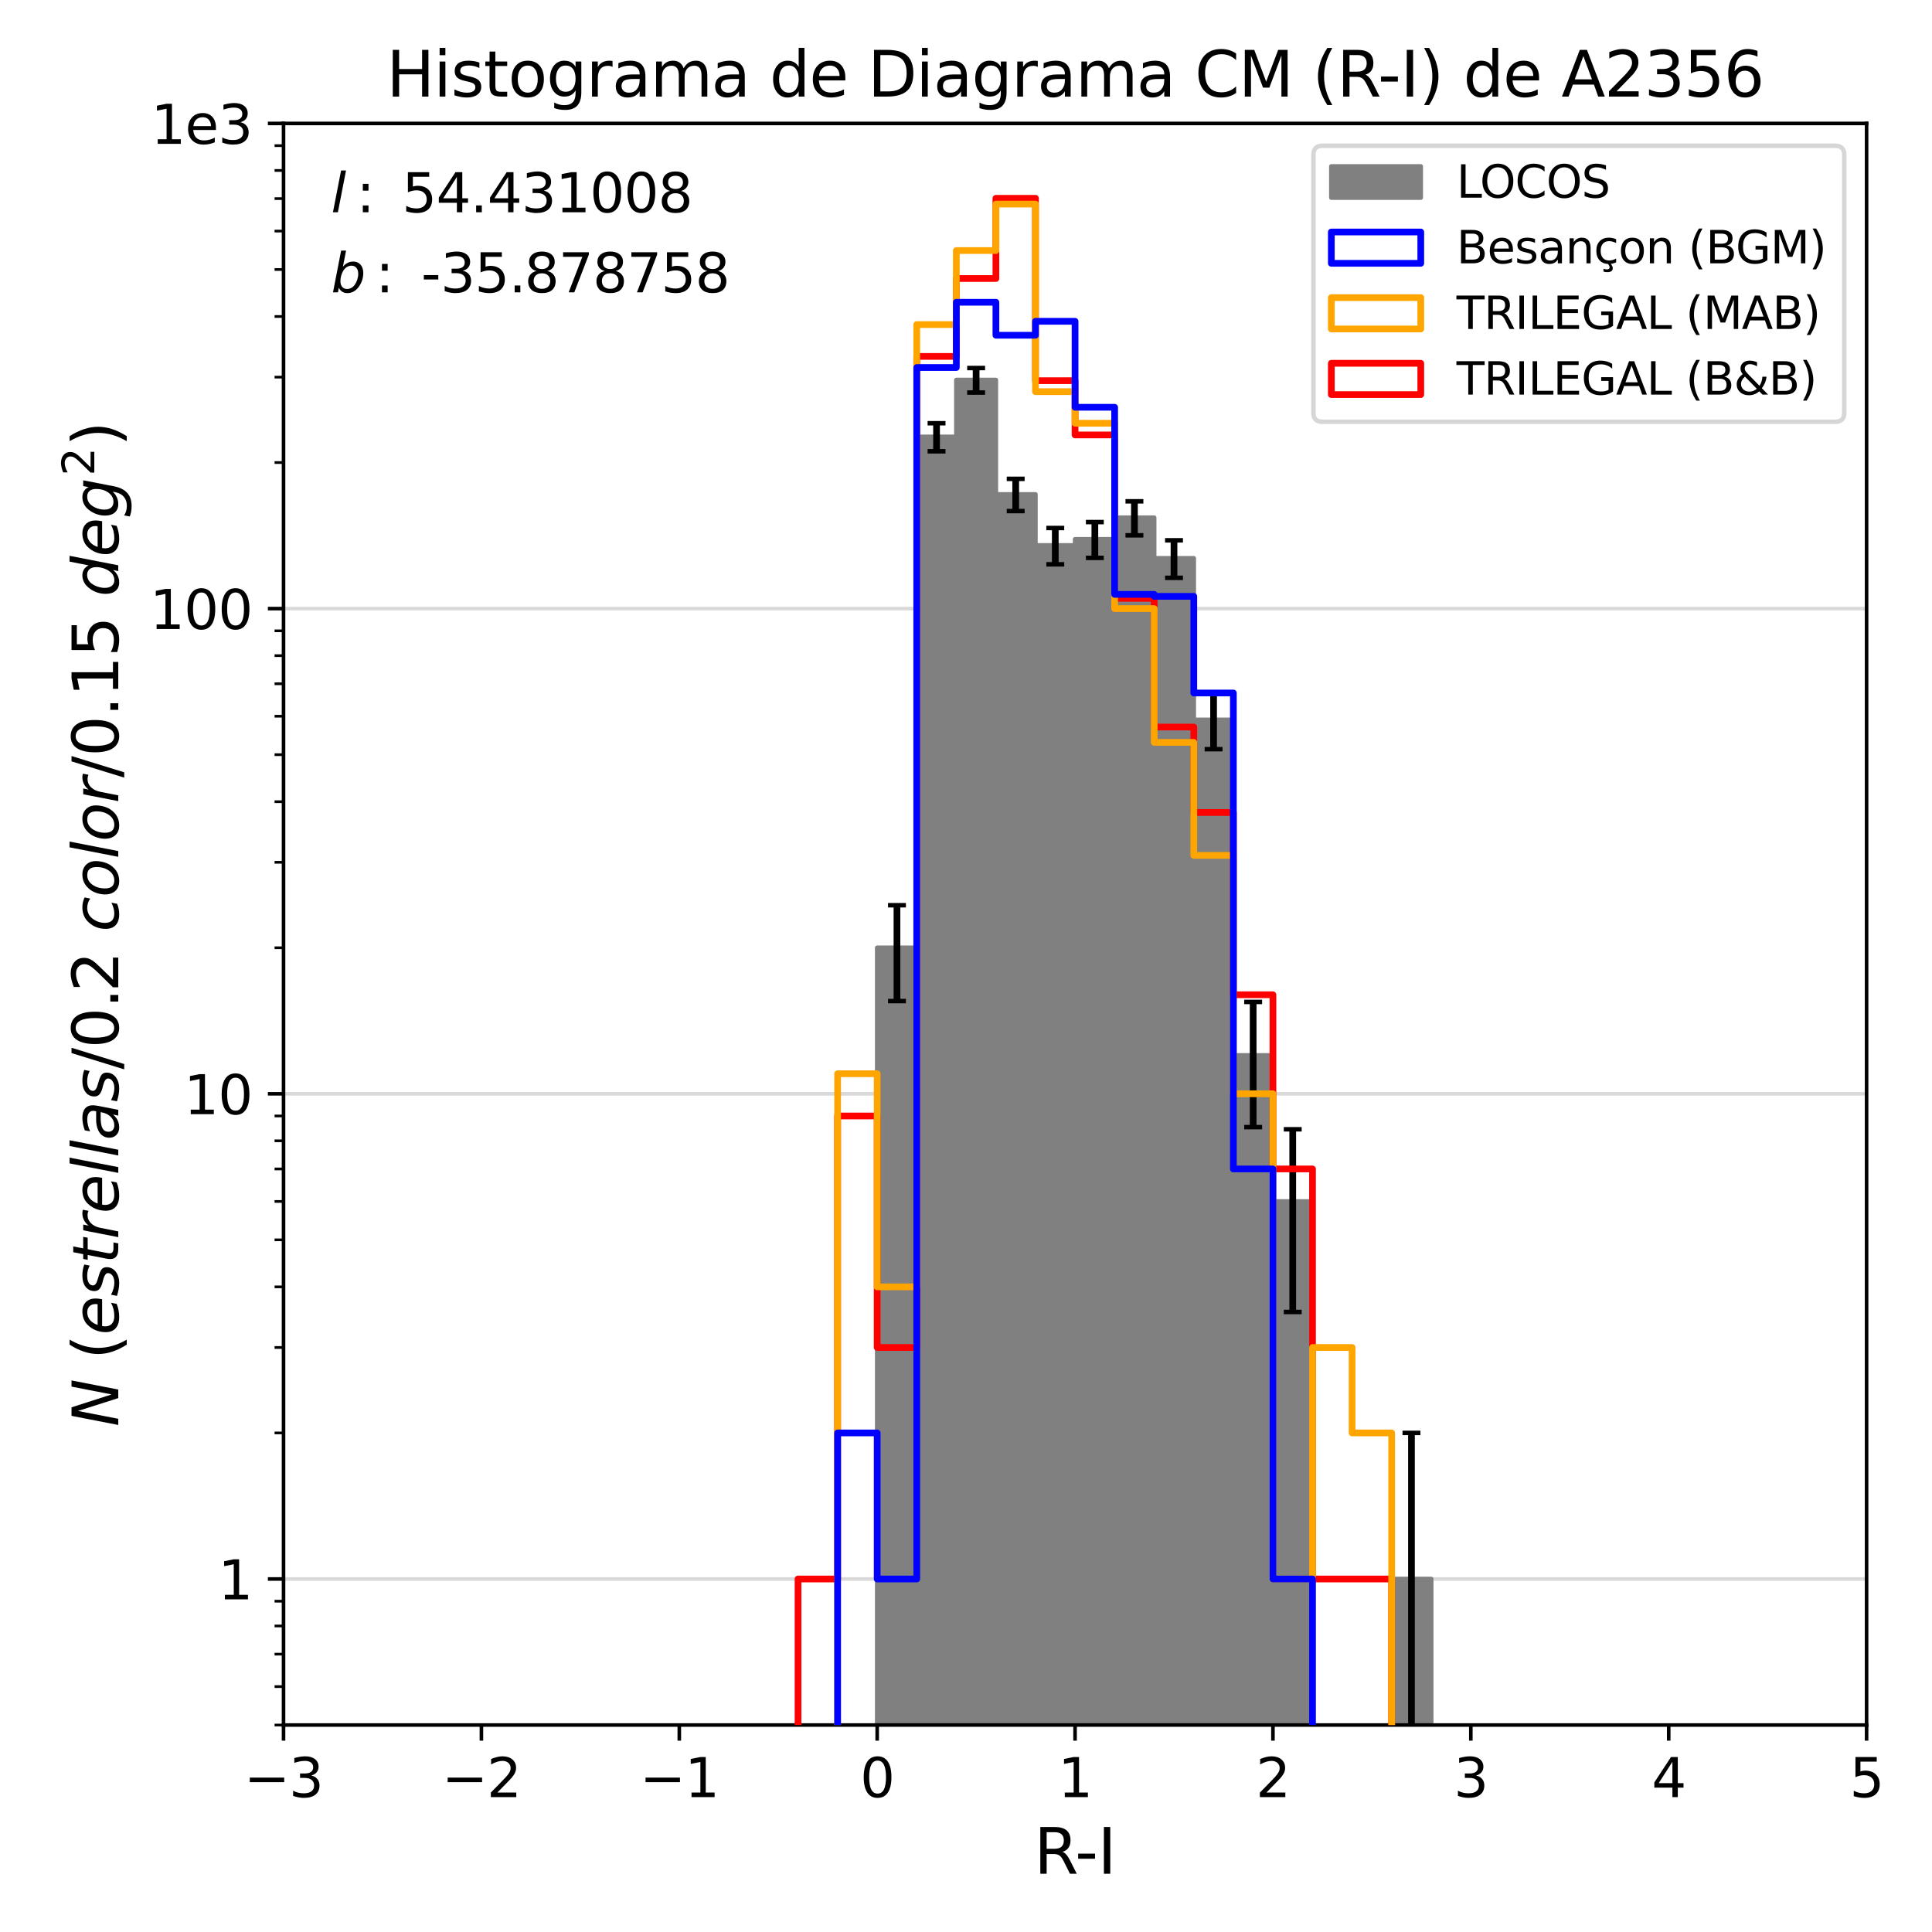 <?xml version="1.0" encoding="utf-8" standalone="no"?>
<!DOCTYPE svg PUBLIC "-//W3C//DTD SVG 1.1//EN"
  "http://www.w3.org/Graphics/SVG/1.1/DTD/svg11.dtd">
<svg xmlns:xlink="http://www.w3.org/1999/xlink" width="432pt" height="432pt" viewBox="0 0 432 432" xmlns="http://www.w3.org/2000/svg" version="1.1">
 <defs>
  <style type="text/css">*{stroke-linejoin: round; stroke-linecap: butt}</style>
 </defs>
 <g id="figure_1">
  <g id="patch_1">
   <path d="M 0 432 
L 432 432 
L 432 0 
L 0 0 
z
" style="fill: #ffffff"/>
  </g>
  <g id="axes_1">
   <g id="patch_2">
    <path d="M 63.398 385.72 
L 417.375 385.72 
L 417.375 27.6 
L 63.398 27.6 
z
" style="fill: #ffffff"/>
   </g>
   <g id="patch_3">
    <path d="M -246.332 108840.413 
L -246.332 108840.413 
L -237.482 108840.413 
L -237.482 108840.413 
L -228.633 108840.413 
L -228.633 108840.413 
L -219.784 108840.413 
L -219.784 108840.413 
L -210.934 108840.413 
L -210.934 108840.413 
L -202.085 108840.413 
L -202.085 108840.413 
L -193.235 108840.413 
L -193.235 108840.413 
L -184.386 108840.413 
L -184.386 108840.413 
L -175.536 108840.413 
L -175.536 108840.413 
L -166.687 108840.413 
L -166.687 108840.413 
L -157.838 108840.413 
L -157.838 108840.413 
L -148.988 108840.413 
L -148.988 108840.413 
L -140.139 108840.413 
L -140.139 108840.413 
L -131.289 108840.413 
L -131.289 108840.413 
L -122.44 108840.413 
L -122.44 108840.413 
L -113.591 108840.413 
L -113.591 108840.413 
L -104.741 108840.413 
L -104.741 108840.413 
L -95.892 108840.413 
L -95.892 108840.413 
L -87.042 108840.413 
L -87.042 108840.413 
L -78.193 108840.413 
L -78.193 108840.413 
L -69.343 108840.413 
L -69.343 108840.413 
L -60.494 108840.413 
L -60.494 108840.413 
L -51.645 108840.413 
L -51.645 108840.413 
L -42.795 108840.413 
L -42.795 108840.413 
L -33.946 108840.413 
L -33.946 108840.413 
L -25.096 108840.413 
L -25.096 108840.413 
L -16.247 108840.413 
L -16.247 108840.413 
L -7.397 108840.413 
L -7.397 108840.413 
L 1.452 108840.413 
L 1.452 108840.413 
L 10.301 108840.413 
L 10.301 108840.413 
L 19.151 108840.413 
L 19.151 108840.413 
L 28 108840.413 
L 28 108840.413 
L 36.85 108840.413 
L 36.85 108840.413 
L 45.699 108840.413 
L 45.699 108840.413 
L 54.549 108840.413 
L 54.549 108840.413 
L 63.398 108840.413 
L 63.398 108840.413 
L 72.247 108840.413 
L 72.247 108840.413 
L 81.097 108840.413 
L 81.097 108840.413 
L 89.946 108840.413 
L 89.946 108840.413 
L 98.796 108840.413 
L 98.796 108840.413 
L 107.645 108840.413 
L 107.645 108840.413 
L 116.495 108840.413 
L 116.495 108840.413 
L 125.344 108840.413 
L 125.344 108840.413 
L 134.193 108840.413 
L 134.193 108840.413 
L 143.043 108840.413 
L 143.043 108840.413 
L 151.892 108840.413 
L 151.892 108840.413 
L 160.742 108840.413 
L 160.742 108840.413 
L 169.591 108840.413 
L 169.591 108840.413 
L 178.441 108840.413 
L 178.441 108840.413 
L 187.29 108840.413 
L 187.29 108840.413 
L 196.139 108840.413 
L 196.139 211.917 
L 204.989 211.917 
L 204.989 97.671 
L 213.838 97.671 
L 213.838 84.958 
L 222.688 84.958 
L 222.688 110.535 
L 231.537 110.535 
L 231.537 121.948 
L 240.387 121.948 
L 240.387 120.572 
L 249.236 120.572 
L 249.236 115.744 
L 258.085 115.744 
L 258.085 124.826 
L 266.935 124.826 
L 266.935 160.947 
L 275.784 160.947 
L 275.784 235.985 
L 284.634 235.985 
L 284.634 268.642 
L 293.483 268.642 
L 293.483 108840.413 
L 302.332 108840.413 
L 302.332 108840.413 
L 311.182 108840.413 
L 311.182 353.062 
L 320.031 353.062 
L 320.031 108840.413 
L 328.881 108840.413 
L 328.881 108840.413 
L 337.73 108840.413 
L 337.73 108840.413 
L 346.58 108840.413 
L 346.58 108840.413 
L 355.429 108840.413 
L 355.429 108840.413 
L 364.278 108840.413 
L 364.278 108840.413 
L 373.128 108840.413 
L 373.128 108840.413 
L 381.977 108840.413 
L 381.977 108840.413 
L 390.827 108840.413 
L 390.827 108840.413 
L 399.676 108840.413 
L 399.676 108840.413 
L 408.526 108840.413 
L 408.526 108840.413 
L 417.375 108840.413 
L 417.375 108840.413 
L 426.224 108840.413 
L 426.224 108840.413 
L 435.074 108840.413 
L 435.074 108840.413 
L 443.923 108840.413 
L 443.923 108840.413 
L 452.773 108840.413 
L 452.773 108840.413 
L 461.622 108840.413 
L 461.622 108840.413 
L 470.472 108840.413 
L 470.472 108840.413 
L 479.321 108840.413 
L 479.321 108840.413 
L 488.17 108840.413 
L 488.17 108840.413 
L 497.02 108840.413 
L 497.02 108840.413 
L 505.869 108840.413 
L 505.869 108840.413 
L 514.719 108840.413 
L 514.719 108840.413 
L 523.568 108840.413 
L 523.568 108840.413 
L 532.418 108840.413 
L 532.418 108840.413 
L 541.267 108840.413 
L 541.267 108840.413 
L 550.116 108840.413 
L 550.116 108840.413 
L 558.966 108840.413 
L 558.966 108840.413 
L 567.815 108840.413 
L 567.815 108840.413 
L 576.665 108840.413 
L 576.665 108840.413 
L 585.514 108840.413 
L 585.514 108840.413 
L 594.364 108840.413 
L 594.364 108840.413 
L 603.213 108840.413 
L 603.213 108840.413 
L 612.062 108840.413 
L 612.062 108840.413 
L 620.912 108840.413 
L 620.912 108840.413 
L 629.761 108840.413 
L 629.761 108840.413 
" clip-path="url(#pe475d0b26d)" style="fill: #808080; stroke: #808080; stroke-linejoin: miter"/>
   </g>
   <g id="matplotlib.axis_1">
    <g id="xtick_1">
     <g id="line2d_1">
      <defs>
       <path id="m1ad2e8c85c" d="M 0 0 
L 0 3.5 
" style="stroke: #000000; stroke-width: 0.8"/>
      </defs>
      <g>
       <use xlink:href="#m1ad2e8c85c" x="63.398" y="385.72" style="stroke: #000000; stroke-width: 0.8"/>
      </g>
     </g>
     <g id="text_1">
      <!-- −3 -->
      <g transform="translate(54.553 401.838) scale(0.12 -0.12)">
       <defs>
        <path id="DejaVuSans-2212" d="M 678 2272 
L 4684 2272 
L 4684 1741 
L 678 1741 
L 678 2272 
z
" transform="scale(0.016)"/>
        <path id="DejaVuSans-33" d="M 2597 2516 
Q 3050 2419 3304 2112 
Q 3559 1806 3559 1356 
Q 3559 666 3084 287 
Q 2609 -91 1734 -91 
Q 1441 -91 1130 -33 
Q 819 25 488 141 
L 488 750 
Q 750 597 1062 519 
Q 1375 441 1716 441 
Q 2309 441 2620 675 
Q 2931 909 2931 1356 
Q 2931 1769 2642 2001 
Q 2353 2234 1838 2234 
L 1294 2234 
L 1294 2753 
L 1863 2753 
Q 2328 2753 2575 2939 
Q 2822 3125 2822 3475 
Q 2822 3834 2567 4026 
Q 2313 4219 1838 4219 
Q 1578 4219 1281 4162 
Q 984 4106 628 3988 
L 628 4550 
Q 988 4650 1302 4700 
Q 1616 4750 1894 4750 
Q 2613 4750 3031 4423 
Q 3450 4097 3450 3541 
Q 3450 3153 3228 2886 
Q 3006 2619 2597 2516 
z
" transform="scale(0.016)"/>
       </defs>
       <use xlink:href="#DejaVuSans-2212"/>
       <use xlink:href="#DejaVuSans-33" x="83.789"/>
      </g>
     </g>
    </g>
    <g id="xtick_2">
     <g id="line2d_2">
      <g>
       <use xlink:href="#m1ad2e8c85c" x="107.645" y="385.72" style="stroke: #000000; stroke-width: 0.8"/>
      </g>
     </g>
     <g id="text_2">
      <!-- −2 -->
      <g transform="translate(98.8 401.838) scale(0.12 -0.12)">
       <defs>
        <path id="DejaVuSans-32" d="M 1228 531 
L 3431 531 
L 3431 0 
L 469 0 
L 469 531 
Q 828 903 1448 1529 
Q 2069 2156 2228 2338 
Q 2531 2678 2651 2914 
Q 2772 3150 2772 3378 
Q 2772 3750 2511 3984 
Q 2250 4219 1831 4219 
Q 1534 4219 1204 4116 
Q 875 4013 500 3803 
L 500 4441 
Q 881 4594 1212 4672 
Q 1544 4750 1819 4750 
Q 2544 4750 2975 4387 
Q 3406 4025 3406 3419 
Q 3406 3131 3298 2873 
Q 3191 2616 2906 2266 
Q 2828 2175 2409 1742 
Q 1991 1309 1228 531 
z
" transform="scale(0.016)"/>
       </defs>
       <use xlink:href="#DejaVuSans-2212"/>
       <use xlink:href="#DejaVuSans-32" x="83.789"/>
      </g>
     </g>
    </g>
    <g id="xtick_3">
     <g id="line2d_3">
      <g>
       <use xlink:href="#m1ad2e8c85c" x="151.892" y="385.72" style="stroke: #000000; stroke-width: 0.8"/>
      </g>
     </g>
     <g id="text_3">
      <!-- −1 -->
      <g transform="translate(143.047 401.838) scale(0.12 -0.12)">
       <defs>
        <path id="DejaVuSans-31" d="M 794 531 
L 1825 531 
L 1825 4091 
L 703 3866 
L 703 4441 
L 1819 4666 
L 2450 4666 
L 2450 531 
L 3481 531 
L 3481 0 
L 794 0 
L 794 531 
z
" transform="scale(0.016)"/>
       </defs>
       <use xlink:href="#DejaVuSans-2212"/>
       <use xlink:href="#DejaVuSans-31" x="83.789"/>
      </g>
     </g>
    </g>
    <g id="xtick_4">
     <g id="line2d_4">
      <g>
       <use xlink:href="#m1ad2e8c85c" x="196.139" y="385.72" style="stroke: #000000; stroke-width: 0.8"/>
      </g>
     </g>
     <g id="text_4">
      <!-- 0 -->
      <g transform="translate(192.322 401.838) scale(0.12 -0.12)">
       <defs>
        <path id="DejaVuSans-30" d="M 2034 4250 
Q 1547 4250 1301 3770 
Q 1056 3291 1056 2328 
Q 1056 1369 1301 889 
Q 1547 409 2034 409 
Q 2525 409 2770 889 
Q 3016 1369 3016 2328 
Q 3016 3291 2770 3770 
Q 2525 4250 2034 4250 
z
M 2034 4750 
Q 2819 4750 3233 4129 
Q 3647 3509 3647 2328 
Q 3647 1150 3233 529 
Q 2819 -91 2034 -91 
Q 1250 -91 836 529 
Q 422 1150 422 2328 
Q 422 3509 836 4129 
Q 1250 4750 2034 4750 
z
" transform="scale(0.016)"/>
       </defs>
       <use xlink:href="#DejaVuSans-30"/>
      </g>
     </g>
    </g>
    <g id="xtick_5">
     <g id="line2d_5">
      <g>
       <use xlink:href="#m1ad2e8c85c" x="240.387" y="385.72" style="stroke: #000000; stroke-width: 0.8"/>
      </g>
     </g>
     <g id="text_5">
      <!-- 1 -->
      <g transform="translate(236.569 401.838) scale(0.12 -0.12)">
       <use xlink:href="#DejaVuSans-31"/>
      </g>
     </g>
    </g>
    <g id="xtick_6">
     <g id="line2d_6">
      <g>
       <use xlink:href="#m1ad2e8c85c" x="284.634" y="385.72" style="stroke: #000000; stroke-width: 0.8"/>
      </g>
     </g>
     <g id="text_6">
      <!-- 2 -->
      <g transform="translate(280.816 401.838) scale(0.12 -0.12)">
       <use xlink:href="#DejaVuSans-32"/>
      </g>
     </g>
    </g>
    <g id="xtick_7">
     <g id="line2d_7">
      <g>
       <use xlink:href="#m1ad2e8c85c" x="328.881" y="385.72" style="stroke: #000000; stroke-width: 0.8"/>
      </g>
     </g>
     <g id="text_7">
      <!-- 3 -->
      <g transform="translate(325.063 401.838) scale(0.12 -0.12)">
       <use xlink:href="#DejaVuSans-33"/>
      </g>
     </g>
    </g>
    <g id="xtick_8">
     <g id="line2d_8">
      <g>
       <use xlink:href="#m1ad2e8c85c" x="373.128" y="385.72" style="stroke: #000000; stroke-width: 0.8"/>
      </g>
     </g>
     <g id="text_8">
      <!-- 4 -->
      <g transform="translate(369.31 401.838) scale(0.12 -0.12)">
       <defs>
        <path id="DejaVuSans-34" d="M 2419 4116 
L 825 1625 
L 2419 1625 
L 2419 4116 
z
M 2253 4666 
L 3047 4666 
L 3047 1625 
L 3713 1625 
L 3713 1100 
L 3047 1100 
L 3047 0 
L 2419 0 
L 2419 1100 
L 313 1100 
L 313 1709 
L 2253 4666 
z
" transform="scale(0.016)"/>
       </defs>
       <use xlink:href="#DejaVuSans-34"/>
      </g>
     </g>
    </g>
    <g id="xtick_9">
     <g id="line2d_9">
      <g>
       <use xlink:href="#m1ad2e8c85c" x="417.375" y="385.72" style="stroke: #000000; stroke-width: 0.8"/>
      </g>
     </g>
     <g id="text_9">
      <!-- 5 -->
      <g transform="translate(413.558 401.838) scale(0.12 -0.12)">
       <defs>
        <path id="DejaVuSans-35" d="M 691 4666 
L 3169 4666 
L 3169 4134 
L 1269 4134 
L 1269 2991 
Q 1406 3038 1543 3061 
Q 1681 3084 1819 3084 
Q 2600 3084 3056 2656 
Q 3513 2228 3513 1497 
Q 3513 744 3044 326 
Q 2575 -91 1722 -91 
Q 1428 -91 1123 -41 
Q 819 9 494 109 
L 494 744 
Q 775 591 1075 516 
Q 1375 441 1709 441 
Q 2250 441 2565 725 
Q 2881 1009 2881 1497 
Q 2881 1984 2565 2268 
Q 2250 2553 1709 2553 
Q 1456 2553 1204 2497 
Q 953 2441 691 2322 
L 691 4666 
z
" transform="scale(0.016)"/>
       </defs>
       <use xlink:href="#DejaVuSans-35"/>
      </g>
     </g>
    </g>
    <g id="text_10">
     <!-- R-I -->
     <g transform="translate(231.212 418.972) scale(0.14 -0.14)">
      <defs>
       <path id="DejaVuSans-52" d="M 2841 2188 
Q 3044 2119 3236 1894 
Q 3428 1669 3622 1275 
L 4263 0 
L 3584 0 
L 2988 1197 
Q 2756 1666 2539 1819 
Q 2322 1972 1947 1972 
L 1259 1972 
L 1259 0 
L 628 0 
L 628 4666 
L 2053 4666 
Q 2853 4666 3247 4331 
Q 3641 3997 3641 3322 
Q 3641 2881 3436 2590 
Q 3231 2300 2841 2188 
z
M 1259 4147 
L 1259 2491 
L 2053 2491 
Q 2509 2491 2742 2702 
Q 2975 2913 2975 3322 
Q 2975 3731 2742 3939 
Q 2509 4147 2053 4147 
L 1259 4147 
z
" transform="scale(0.016)"/>
       <path id="DejaVuSans-2d" d="M 313 2009 
L 1997 2009 
L 1997 1497 
L 313 1497 
L 313 2009 
z
" transform="scale(0.016)"/>
       <path id="DejaVuSans-49" d="M 628 4666 
L 1259 4666 
L 1259 0 
L 628 0 
L 628 4666 
z
" transform="scale(0.016)"/>
      </defs>
      <use xlink:href="#DejaVuSans-52"/>
      <use xlink:href="#DejaVuSans-2d" x="65.482"/>
      <use xlink:href="#DejaVuSans-49" x="101.566"/>
     </g>
    </g>
   </g>
   <g id="matplotlib.axis_2">
    <g id="ytick_1">
     <g id="line2d_10">
      <path d="M 63.398 353.062 
L 417.375 353.062 
" clip-path="url(#pe475d0b26d)" style="fill: none; stroke: #808080; stroke-opacity: 0.3; stroke-width: 0.8; stroke-linecap: square"/>
     </g>
     <g id="line2d_11">
      <defs>
       <path id="m2de873bbef" d="M 0 0 
L -3.5 0 
" style="stroke: #000000; stroke-width: 0.8"/>
      </defs>
      <g>
       <use xlink:href="#m2de873bbef" x="63.398" y="353.062" style="stroke: #000000; stroke-width: 0.8"/>
      </g>
     </g>
     <g id="text_11">
      <!-- 1 -->
      <g transform="translate(48.763 357.621) scale(0.12 -0.12)">
       <use xlink:href="#DejaVuSans-31"/>
      </g>
     </g>
    </g>
    <g id="ytick_2">
     <g id="line2d_12">
      <path d="M 63.398 244.575 
L 417.375 244.575 
" clip-path="url(#pe475d0b26d)" style="fill: none; stroke: #808080; stroke-opacity: 0.3; stroke-width: 0.8; stroke-linecap: square"/>
     </g>
     <g id="line2d_13">
      <g>
       <use xlink:href="#m2de873bbef" x="63.398" y="244.575" style="stroke: #000000; stroke-width: 0.8"/>
      </g>
     </g>
     <g id="text_12">
      <!-- 10 -->
      <g transform="translate(41.128 249.134) scale(0.12 -0.12)">
       <use xlink:href="#DejaVuSans-31"/>
       <use xlink:href="#DejaVuSans-30" x="63.623"/>
      </g>
     </g>
    </g>
    <g id="ytick_3">
     <g id="line2d_14">
      <path d="M 63.398 136.087 
L 417.375 136.087 
" clip-path="url(#pe475d0b26d)" style="fill: none; stroke: #808080; stroke-opacity: 0.3; stroke-width: 0.8; stroke-linecap: square"/>
     </g>
     <g id="line2d_15">
      <g>
       <use xlink:href="#m2de873bbef" x="63.398" y="136.087" style="stroke: #000000; stroke-width: 0.8"/>
      </g>
     </g>
     <g id="text_13">
      <!-- 100 -->
      <g transform="translate(33.493 140.646) scale(0.12 -0.12)">
       <use xlink:href="#DejaVuSans-31"/>
       <use xlink:href="#DejaVuSans-30" x="63.623"/>
       <use xlink:href="#DejaVuSans-30" x="127.246"/>
      </g>
     </g>
    </g>
    <g id="ytick_4">
     <g id="line2d_16">
      <path d="M 63.398 27.6 
L 417.375 27.6 
" clip-path="url(#pe475d0b26d)" style="fill: none; stroke: #808080; stroke-opacity: 0.3; stroke-width: 0.8; stroke-linecap: square"/>
     </g>
     <g id="line2d_17">
      <g>
       <use xlink:href="#m2de873bbef" x="63.398" y="27.6" style="stroke: #000000; stroke-width: 0.8"/>
      </g>
     </g>
     <g id="text_14">
      <!-- 1e3 -->
      <g transform="translate(33.744 32.159) scale(0.12 -0.12)">
       <defs>
        <path id="DejaVuSans-65" d="M 3597 1894 
L 3597 1613 
L 953 1613 
Q 991 1019 1311 708 
Q 1631 397 2203 397 
Q 2534 397 2845 478 
Q 3156 559 3463 722 
L 3463 178 
Q 3153 47 2828 -22 
Q 2503 -91 2169 -91 
Q 1331 -91 842 396 
Q 353 884 353 1716 
Q 353 2575 817 3079 
Q 1281 3584 2069 3584 
Q 2775 3584 3186 3129 
Q 3597 2675 3597 1894 
z
M 3022 2063 
Q 3016 2534 2758 2815 
Q 2500 3097 2075 3097 
Q 1594 3097 1305 2825 
Q 1016 2553 972 2059 
L 3022 2063 
z
" transform="scale(0.016)"/>
       </defs>
       <use xlink:href="#DejaVuSans-31"/>
       <use xlink:href="#DejaVuSans-65" x="63.623"/>
       <use xlink:href="#DejaVuSans-33" x="125.146"/>
      </g>
     </g>
    </g>
    <g id="ytick_5">
     <g id="line2d_18">
      <defs>
       <path id="mb1fe59720d" d="M 0 0 
L -2 0 
" style="stroke: #000000; stroke-width: 0.6"/>
      </defs>
      <g>
       <use xlink:href="#mb1fe59720d" x="63.398" y="385.72" style="stroke: #000000; stroke-width: 0.6"/>
      </g>
     </g>
    </g>
    <g id="ytick_6">
     <g id="line2d_19">
      <g>
       <use xlink:href="#mb1fe59720d" x="63.398" y="377.13" style="stroke: #000000; stroke-width: 0.6"/>
      </g>
     </g>
    </g>
    <g id="ytick_7">
     <g id="line2d_20">
      <g>
       <use xlink:href="#mb1fe59720d" x="63.398" y="369.867" style="stroke: #000000; stroke-width: 0.6"/>
      </g>
     </g>
    </g>
    <g id="ytick_8">
     <g id="line2d_21">
      <g>
       <use xlink:href="#mb1fe59720d" x="63.398" y="363.576" style="stroke: #000000; stroke-width: 0.6"/>
      </g>
     </g>
    </g>
    <g id="ytick_9">
     <g id="line2d_22">
      <g>
       <use xlink:href="#mb1fe59720d" x="63.398" y="358.026" style="stroke: #000000; stroke-width: 0.6"/>
      </g>
     </g>
    </g>
    <g id="ytick_10">
     <g id="line2d_23">
      <g>
       <use xlink:href="#mb1fe59720d" x="63.398" y="320.404" style="stroke: #000000; stroke-width: 0.6"/>
      </g>
     </g>
    </g>
    <g id="ytick_11">
     <g id="line2d_24">
      <g>
       <use xlink:href="#mb1fe59720d" x="63.398" y="301.3" style="stroke: #000000; stroke-width: 0.6"/>
      </g>
     </g>
    </g>
    <g id="ytick_12">
     <g id="line2d_25">
      <g>
       <use xlink:href="#mb1fe59720d" x="63.398" y="287.746" style="stroke: #000000; stroke-width: 0.6"/>
      </g>
     </g>
    </g>
    <g id="ytick_13">
     <g id="line2d_26">
      <g>
       <use xlink:href="#mb1fe59720d" x="63.398" y="277.233" style="stroke: #000000; stroke-width: 0.6"/>
      </g>
     </g>
    </g>
    <g id="ytick_14">
     <g id="line2d_27">
      <g>
       <use xlink:href="#mb1fe59720d" x="63.398" y="268.642" style="stroke: #000000; stroke-width: 0.6"/>
      </g>
     </g>
    </g>
    <g id="ytick_15">
     <g id="line2d_28">
      <g>
       <use xlink:href="#mb1fe59720d" x="63.398" y="261.38" style="stroke: #000000; stroke-width: 0.6"/>
      </g>
     </g>
    </g>
    <g id="ytick_16">
     <g id="line2d_29">
      <g>
       <use xlink:href="#mb1fe59720d" x="63.398" y="255.088" style="stroke: #000000; stroke-width: 0.6"/>
      </g>
     </g>
    </g>
    <g id="ytick_17">
     <g id="line2d_30">
      <g>
       <use xlink:href="#mb1fe59720d" x="63.398" y="249.539" style="stroke: #000000; stroke-width: 0.6"/>
      </g>
     </g>
    </g>
    <g id="ytick_18">
     <g id="line2d_31">
      <g>
       <use xlink:href="#mb1fe59720d" x="63.398" y="211.917" style="stroke: #000000; stroke-width: 0.6"/>
      </g>
     </g>
    </g>
    <g id="ytick_19">
     <g id="line2d_32">
      <g>
       <use xlink:href="#mb1fe59720d" x="63.398" y="192.813" style="stroke: #000000; stroke-width: 0.6"/>
      </g>
     </g>
    </g>
    <g id="ytick_20">
     <g id="line2d_33">
      <g>
       <use xlink:href="#mb1fe59720d" x="63.398" y="179.259" style="stroke: #000000; stroke-width: 0.6"/>
      </g>
     </g>
    </g>
    <g id="ytick_21">
     <g id="line2d_34">
      <g>
       <use xlink:href="#mb1fe59720d" x="63.398" y="168.745" style="stroke: #000000; stroke-width: 0.6"/>
      </g>
     </g>
    </g>
    <g id="ytick_22">
     <g id="line2d_35">
      <g>
       <use xlink:href="#mb1fe59720d" x="63.398" y="160.155" style="stroke: #000000; stroke-width: 0.6"/>
      </g>
     </g>
    </g>
    <g id="ytick_23">
     <g id="line2d_36">
      <g>
       <use xlink:href="#mb1fe59720d" x="63.398" y="152.892" style="stroke: #000000; stroke-width: 0.6"/>
      </g>
     </g>
    </g>
    <g id="ytick_24">
     <g id="line2d_37">
      <g>
       <use xlink:href="#mb1fe59720d" x="63.398" y="146.601" style="stroke: #000000; stroke-width: 0.6"/>
      </g>
     </g>
    </g>
    <g id="ytick_25">
     <g id="line2d_38">
      <g>
       <use xlink:href="#mb1fe59720d" x="63.398" y="141.051" style="stroke: #000000; stroke-width: 0.6"/>
      </g>
     </g>
    </g>
    <g id="ytick_26">
     <g id="line2d_39">
      <g>
       <use xlink:href="#mb1fe59720d" x="63.398" y="103.429" style="stroke: #000000; stroke-width: 0.6"/>
      </g>
     </g>
    </g>
    <g id="ytick_27">
     <g id="line2d_40">
      <g>
       <use xlink:href="#mb1fe59720d" x="63.398" y="84.326" style="stroke: #000000; stroke-width: 0.6"/>
      </g>
     </g>
    </g>
    <g id="ytick_28">
     <g id="line2d_41">
      <g>
       <use xlink:href="#mb1fe59720d" x="63.398" y="70.771" style="stroke: #000000; stroke-width: 0.6"/>
      </g>
     </g>
    </g>
    <g id="ytick_29">
     <g id="line2d_42">
      <g>
       <use xlink:href="#mb1fe59720d" x="63.398" y="60.258" style="stroke: #000000; stroke-width: 0.6"/>
      </g>
     </g>
    </g>
    <g id="ytick_30">
     <g id="line2d_43">
      <g>
       <use xlink:href="#mb1fe59720d" x="63.398" y="51.668" style="stroke: #000000; stroke-width: 0.6"/>
      </g>
     </g>
    </g>
    <g id="ytick_31">
     <g id="line2d_44">
      <g>
       <use xlink:href="#mb1fe59720d" x="63.398" y="44.405" style="stroke: #000000; stroke-width: 0.6"/>
      </g>
     </g>
    </g>
    <g id="ytick_32">
     <g id="line2d_45">
      <g>
       <use xlink:href="#mb1fe59720d" x="63.398" y="38.114" style="stroke: #000000; stroke-width: 0.6"/>
      </g>
     </g>
    </g>
    <g id="ytick_33">
     <g id="line2d_46">
      <g>
       <use xlink:href="#mb1fe59720d" x="63.398" y="32.564" style="stroke: #000000; stroke-width: 0.6"/>
      </g>
     </g>
    </g>
    <g id="text_15">
     <!-- $N\ (estrellas/0.2\ color/0.15\ deg^{2}$) -->
     <g transform="translate(26.553 319.01) rotate(-90) scale(0.14 -0.14)">
      <defs>
       <path id="DejaVuSans-Oblique-4e" d="M 1081 4666 
L 1931 4666 
L 3219 666 
L 4000 4666 
L 4616 4666 
L 3706 0 
L 2853 0 
L 1569 4025 
L 788 0 
L 172 0 
L 1081 4666 
z
" transform="scale(0.016)"/>
       <path id="DejaVuSans-28" d="M 1984 4856 
Q 1566 4138 1362 3434 
Q 1159 2731 1159 2009 
Q 1159 1288 1364 580 
Q 1569 -128 1984 -844 
L 1484 -844 
Q 1016 -109 783 600 
Q 550 1309 550 2009 
Q 550 2706 781 3412 
Q 1013 4119 1484 4856 
L 1984 4856 
z
" transform="scale(0.016)"/>
       <path id="DejaVuSans-Oblique-65" d="M 3078 2063 
Q 3088 2113 3092 2166 
Q 3097 2219 3097 2272 
Q 3097 2653 2873 2875 
Q 2650 3097 2266 3097 
Q 1838 3097 1509 2826 
Q 1181 2556 1013 2059 
L 3078 2063 
z
M 3578 1613 
L 903 1613 
Q 884 1494 878 1425 
Q 872 1356 872 1306 
Q 872 872 1139 634 
Q 1406 397 1894 397 
Q 2269 397 2603 481 
Q 2938 566 3225 728 
L 3116 159 
Q 2806 34 2476 -28 
Q 2147 -91 1806 -91 
Q 1078 -91 686 257 
Q 294 606 294 1247 
Q 294 1794 489 2264 
Q 684 2734 1063 3103 
Q 1306 3334 1642 3459 
Q 1978 3584 2356 3584 
Q 2950 3584 3301 3228 
Q 3653 2872 3653 2272 
Q 3653 2128 3634 1964 
Q 3616 1800 3578 1613 
z
" transform="scale(0.016)"/>
       <path id="DejaVuSans-Oblique-73" d="M 3200 3397 
L 3091 2853 
Q 2863 2978 2609 3040 
Q 2356 3103 2088 3103 
Q 1634 3103 1373 2948 
Q 1113 2794 1113 2528 
Q 1113 2219 1719 2053 
Q 1766 2041 1788 2034 
L 1972 1978 
Q 2547 1819 2739 1644 
Q 2931 1469 2931 1166 
Q 2931 609 2489 259 
Q 2047 -91 1331 -91 
Q 1053 -91 747 -37 
Q 441 16 72 128 
L 184 722 
Q 500 559 806 475 
Q 1113 391 1394 391 
Q 1816 391 2080 572 
Q 2344 753 2344 1031 
Q 2344 1331 1650 1516 
L 1591 1531 
L 1394 1581 
Q 956 1697 753 1886 
Q 550 2075 550 2369 
Q 550 2928 970 3256 
Q 1391 3584 2113 3584 
Q 2397 3584 2667 3537 
Q 2938 3491 3200 3397 
z
" transform="scale(0.016)"/>
       <path id="DejaVuSans-Oblique-74" d="M 2706 3500 
L 2619 3053 
L 1472 3053 
L 1100 1153 
Q 1081 1047 1072 975 
Q 1063 903 1063 863 
Q 1063 663 1183 572 
Q 1303 481 1569 481 
L 2150 481 
L 2053 0 
L 1503 0 
Q 991 0 739 200 
Q 488 400 488 806 
Q 488 878 497 964 
Q 506 1050 525 1153 
L 897 3053 
L 409 3053 
L 500 3500 
L 978 3500 
L 1172 4494 
L 1747 4494 
L 1556 3500 
L 2706 3500 
z
" transform="scale(0.016)"/>
       <path id="DejaVuSans-Oblique-72" d="M 2853 2969 
Q 2766 3016 2653 3041 
Q 2541 3066 2413 3066 
Q 1953 3066 1609 2717 
Q 1266 2369 1153 1784 
L 800 0 
L 225 0 
L 909 3500 
L 1484 3500 
L 1375 2956 
Q 1603 3259 1920 3421 
Q 2238 3584 2597 3584 
Q 2691 3584 2781 3573 
Q 2872 3563 2963 3538 
L 2853 2969 
z
" transform="scale(0.016)"/>
       <path id="DejaVuSans-Oblique-6c" d="M 1172 4863 
L 1747 4863 
L 800 0 
L 225 0 
L 1172 4863 
z
" transform="scale(0.016)"/>
       <path id="DejaVuSans-Oblique-61" d="M 3438 1997 
L 3047 0 
L 2472 0 
L 2578 531 
Q 2325 219 2001 64 
Q 1678 -91 1281 -91 
Q 834 -91 548 182 
Q 263 456 263 884 
Q 263 1497 752 1853 
Q 1241 2209 2100 2209 
L 2900 2209 
L 2931 2363 
Q 2938 2388 2941 2417 
Q 2944 2447 2944 2509 
Q 2944 2788 2717 2942 
Q 2491 3097 2081 3097 
Q 1800 3097 1504 3025 
Q 1209 2953 897 2809 
L 997 3341 
Q 1322 3463 1633 3523 
Q 1944 3584 2234 3584 
Q 2853 3584 3176 3315 
Q 3500 3047 3500 2534 
Q 3500 2431 3484 2292 
Q 3469 2153 3438 1997 
z
M 2816 1759 
L 2241 1759 
Q 1534 1759 1195 1570 
Q 856 1381 856 984 
Q 856 709 1029 553 
Q 1203 397 1509 397 
Q 1978 397 2328 733 
Q 2678 1069 2791 1631 
L 2816 1759 
z
" transform="scale(0.016)"/>
       <path id="DejaVuSans-2f" d="M 1625 4666 
L 2156 4666 
L 531 -594 
L 0 -594 
L 1625 4666 
z
" transform="scale(0.016)"/>
       <path id="DejaVuSans-2e" d="M 684 794 
L 1344 794 
L 1344 0 
L 684 0 
L 684 794 
z
" transform="scale(0.016)"/>
       <path id="DejaVuSans-Oblique-63" d="M 3431 3366 
L 3316 2797 
Q 3109 2947 2876 3022 
Q 2644 3097 2394 3097 
Q 2119 3097 1870 3000 
Q 1622 2903 1453 2725 
Q 1184 2453 1037 2087 
Q 891 1722 891 1331 
Q 891 859 1127 628 
Q 1363 397 1844 397 
Q 2081 397 2348 469 
Q 2616 541 2906 684 
L 2797 116 
Q 2547 13 2283 -39 
Q 2019 -91 1741 -91 
Q 1044 -91 669 257 
Q 294 606 294 1253 
Q 294 1797 489 2255 
Q 684 2713 1069 3078 
Q 1331 3328 1684 3456 
Q 2038 3584 2456 3584 
Q 2700 3584 2940 3529 
Q 3181 3475 3431 3366 
z
" transform="scale(0.016)"/>
       <path id="DejaVuSans-Oblique-6f" d="M 1625 -91 
Q 1009 -91 651 289 
Q 294 669 294 1325 
Q 294 1706 417 2101 
Q 541 2497 738 2766 
Q 1047 3184 1428 3384 
Q 1809 3584 2291 3584 
Q 2888 3584 3255 3212 
Q 3622 2841 3622 2241 
Q 3622 1825 3500 1412 
Q 3378 1000 3181 728 
Q 2875 309 2494 109 
Q 2113 -91 1625 -91 
z
M 891 1344 
Q 891 869 1089 633 
Q 1288 397 1691 397 
Q 2269 397 2648 901 
Q 3028 1406 3028 2181 
Q 3028 2634 2825 2865 
Q 2622 3097 2228 3097 
Q 1903 3097 1650 2945 
Q 1397 2794 1197 2484 
Q 1050 2253 970 1956 
Q 891 1659 891 1344 
z
" transform="scale(0.016)"/>
       <path id="DejaVuSans-Oblique-64" d="M 2675 525 
Q 2444 222 2128 65 
Q 1813 -91 1428 -91 
Q 903 -91 598 267 
Q 294 625 294 1247 
Q 294 1766 478 2236 
Q 663 2706 1013 3078 
Q 1244 3325 1534 3454 
Q 1825 3584 2144 3584 
Q 2481 3584 2739 3421 
Q 2997 3259 3138 2956 
L 3513 4863 
L 4091 4863 
L 3144 0 
L 2566 0 
L 2675 525 
z
M 891 1350 
Q 891 897 1095 644 
Q 1300 391 1663 391 
Q 1931 391 2161 520 
Q 2391 650 2566 903 
Q 2750 1166 2856 1509 
Q 2963 1853 2963 2188 
Q 2963 2622 2758 2865 
Q 2553 3109 2194 3109 
Q 1922 3109 1687 2981 
Q 1453 2853 1288 2613 
Q 1106 2353 998 2009 
Q 891 1666 891 1350 
z
" transform="scale(0.016)"/>
       <path id="DejaVuSans-Oblique-67" d="M 3816 3500 
L 3219 434 
Q 3047 -456 2561 -893 
Q 2075 -1331 1253 -1331 
Q 950 -1331 690 -1286 
Q 431 -1241 206 -1147 
L 313 -588 
Q 525 -725 762 -790 
Q 1000 -856 1269 -856 
Q 1816 -856 2167 -557 
Q 2519 -259 2631 300 
L 2681 563 
Q 2441 288 2122 144 
Q 1803 0 1434 0 
Q 903 0 598 351 
Q 294 703 294 1319 
Q 294 1803 478 2267 
Q 663 2731 997 3091 
Q 1219 3328 1514 3456 
Q 1809 3584 2131 3584 
Q 2484 3584 2746 3420 
Q 3009 3256 3138 2956 
L 3238 3500 
L 3816 3500 
z
M 2950 2216 
Q 2950 2641 2750 2872 
Q 2550 3103 2181 3103 
Q 1953 3103 1747 3012 
Q 1541 2922 1394 2759 
Q 1156 2491 1023 2127 
Q 891 1763 891 1375 
Q 891 944 1092 712 
Q 1294 481 1672 481 
Q 2219 481 2584 976 
Q 2950 1472 2950 2216 
z
" transform="scale(0.016)"/>
       <path id="DejaVuSans-29" d="M 513 4856 
L 1013 4856 
Q 1481 4119 1714 3412 
Q 1947 2706 1947 2009 
Q 1947 1309 1714 600 
Q 1481 -109 1013 -844 
L 513 -844 
Q 928 -128 1133 580 
Q 1338 1288 1338 2009 
Q 1338 2731 1133 3434 
Q 928 4138 513 4856 
z
" transform="scale(0.016)"/>
      </defs>
      <use xlink:href="#DejaVuSans-Oblique-4e" transform="translate(0 0.766)"/>
      <use xlink:href="#DejaVuSans-28" transform="translate(107.275 0.766)"/>
      <use xlink:href="#DejaVuSans-Oblique-65" transform="translate(146.289 0.766)"/>
      <use xlink:href="#DejaVuSans-Oblique-73" transform="translate(207.812 0.766)"/>
      <use xlink:href="#DejaVuSans-Oblique-74" transform="translate(259.912 0.766)"/>
      <use xlink:href="#DejaVuSans-Oblique-72" transform="translate(299.121 0.766)"/>
      <use xlink:href="#DejaVuSans-Oblique-65" transform="translate(340.234 0.766)"/>
      <use xlink:href="#DejaVuSans-Oblique-6c" transform="translate(401.757 0.766)"/>
      <use xlink:href="#DejaVuSans-Oblique-6c" transform="translate(429.541 0.766)"/>
      <use xlink:href="#DejaVuSans-Oblique-61" transform="translate(457.324 0.766)"/>
      <use xlink:href="#DejaVuSans-Oblique-73" transform="translate(518.603 0.766)"/>
      <use xlink:href="#DejaVuSans-2f" transform="translate(570.703 0.766)"/>
      <use xlink:href="#DejaVuSans-30" transform="translate(604.394 0.766)"/>
      <use xlink:href="#DejaVuSans-2e" transform="translate(668.017 0.766)"/>
      <use xlink:href="#DejaVuSans-32" transform="translate(694.304 0.766)"/>
      <use xlink:href="#DejaVuSans-Oblique-63" transform="translate(790.398 0.766)"/>
      <use xlink:href="#DejaVuSans-Oblique-6f" transform="translate(845.378 0.766)"/>
      <use xlink:href="#DejaVuSans-Oblique-6c" transform="translate(906.56 0.766)"/>
      <use xlink:href="#DejaVuSans-Oblique-6f" transform="translate(934.343 0.766)"/>
      <use xlink:href="#DejaVuSans-Oblique-72" transform="translate(995.525 0.766)"/>
      <use xlink:href="#DejaVuSans-2f" transform="translate(1036.638 0.766)"/>
      <use xlink:href="#DejaVuSans-30" transform="translate(1070.329 0.766)"/>
      <use xlink:href="#DejaVuSans-2e" transform="translate(1133.952 0.766)"/>
      <use xlink:href="#DejaVuSans-31" transform="translate(1165.74 0.766)"/>
      <use xlink:href="#DejaVuSans-35" transform="translate(1229.363 0.766)"/>
      <use xlink:href="#DejaVuSans-Oblique-64" transform="translate(1325.456 0.766)"/>
      <use xlink:href="#DejaVuSans-Oblique-65" transform="translate(1388.933 0.766)"/>
      <use xlink:href="#DejaVuSans-Oblique-67" transform="translate(1450.456 0.766)"/>
      <use xlink:href="#DejaVuSans-32" transform="translate(1518.583 39.047) scale(0.7)"/>
      <use xlink:href="#DejaVuSans-29" transform="translate(1565.853 0.766)"/>
     </g>
    </g>
   </g>
   <g id="LineCollection_1">
    <path clip-path="url(#pe475d0b26d)" style="fill: none; stroke: #000000; stroke-width: 1.5"/>
    <path clip-path="url(#pe475d0b26d)" style="fill: none; stroke: #000000; stroke-width: 1.5"/>
    <path clip-path="url(#pe475d0b26d)" style="fill: none; stroke: #000000; stroke-width: 1.5"/>
    <path clip-path="url(#pe475d0b26d)" style="fill: none; stroke: #000000; stroke-width: 1.5"/>
    <path clip-path="url(#pe475d0b26d)" style="fill: none; stroke: #000000; stroke-width: 1.5"/>
    <path clip-path="url(#pe475d0b26d)" style="fill: none; stroke: #000000; stroke-width: 1.5"/>
    <path clip-path="url(#pe475d0b26d)" style="fill: none; stroke: #000000; stroke-width: 1.5"/>
    <path clip-path="url(#pe475d0b26d)" style="fill: none; stroke: #000000; stroke-width: 1.5"/>
    <path clip-path="url(#pe475d0b26d)" style="fill: none; stroke: #000000; stroke-width: 1.5"/>
    <path clip-path="url(#pe475d0b26d)" style="fill: none; stroke: #000000; stroke-width: 1.5"/>
    <path clip-path="url(#pe475d0b26d)" style="fill: none; stroke: #000000; stroke-width: 1.5"/>
    <path clip-path="url(#pe475d0b26d)" style="fill: none; stroke: #000000; stroke-width: 1.5"/>
    <path clip-path="url(#pe475d0b26d)" style="fill: none; stroke: #000000; stroke-width: 1.5"/>
    <path clip-path="url(#pe475d0b26d)" style="fill: none; stroke: #000000; stroke-width: 1.5"/>
    <path clip-path="url(#pe475d0b26d)" style="fill: none; stroke: #000000; stroke-width: 1.5"/>
    <path clip-path="url(#pe475d0b26d)" style="fill: none; stroke: #000000; stroke-width: 1.5"/>
    <path clip-path="url(#pe475d0b26d)" style="fill: none; stroke: #000000; stroke-width: 1.5"/>
    <path clip-path="url(#pe475d0b26d)" style="fill: none; stroke: #000000; stroke-width: 1.5"/>
    <path clip-path="url(#pe475d0b26d)" style="fill: none; stroke: #000000; stroke-width: 1.5"/>
    <path clip-path="url(#pe475d0b26d)" style="fill: none; stroke: #000000; stroke-width: 1.5"/>
    <path clip-path="url(#pe475d0b26d)" style="fill: none; stroke: #000000; stroke-width: 1.5"/>
    <path clip-path="url(#pe475d0b26d)" style="fill: none; stroke: #000000; stroke-width: 1.5"/>
    <path clip-path="url(#pe475d0b26d)" style="fill: none; stroke: #000000; stroke-width: 1.5"/>
    <path clip-path="url(#pe475d0b26d)" style="fill: none; stroke: #000000; stroke-width: 1.5"/>
    <path clip-path="url(#pe475d0b26d)" style="fill: none; stroke: #000000; stroke-width: 1.5"/>
    <path clip-path="url(#pe475d0b26d)" style="fill: none; stroke: #000000; stroke-width: 1.5"/>
    <path clip-path="url(#pe475d0b26d)" style="fill: none; stroke: #000000; stroke-width: 1.5"/>
    <path clip-path="url(#pe475d0b26d)" style="fill: none; stroke: #000000; stroke-width: 1.5"/>
    <path clip-path="url(#pe475d0b26d)" style="fill: none; stroke: #000000; stroke-width: 1.5"/>
    <path clip-path="url(#pe475d0b26d)" style="fill: none; stroke: #000000; stroke-width: 1.5"/>
    <path clip-path="url(#pe475d0b26d)" style="fill: none; stroke: #000000; stroke-width: 1.5"/>
    <path clip-path="url(#pe475d0b26d)" style="fill: none; stroke: #000000; stroke-width: 1.5"/>
    <path clip-path="url(#pe475d0b26d)" style="fill: none; stroke: #000000; stroke-width: 1.5"/>
    <path clip-path="url(#pe475d0b26d)" style="fill: none; stroke: #000000; stroke-width: 1.5"/>
    <path clip-path="url(#pe475d0b26d)" style="fill: none; stroke: #000000; stroke-width: 1.5"/>
    <path clip-path="url(#pe475d0b26d)" style="fill: none; stroke: #000000; stroke-width: 1.5"/>
    <path clip-path="url(#pe475d0b26d)" style="fill: none; stroke: #000000; stroke-width: 1.5"/>
    <path clip-path="url(#pe475d0b26d)" style="fill: none; stroke: #000000; stroke-width: 1.5"/>
    <path clip-path="url(#pe475d0b26d)" style="fill: none; stroke: #000000; stroke-width: 1.5"/>
    <path clip-path="url(#pe475d0b26d)" style="fill: none; stroke: #000000; stroke-width: 1.5"/>
    <path clip-path="url(#pe475d0b26d)" style="fill: none; stroke: #000000; stroke-width: 1.5"/>
    <path clip-path="url(#pe475d0b26d)" style="fill: none; stroke: #000000; stroke-width: 1.5"/>
    <path clip-path="url(#pe475d0b26d)" style="fill: none; stroke: #000000; stroke-width: 1.5"/>
    <path clip-path="url(#pe475d0b26d)" style="fill: none; stroke: #000000; stroke-width: 1.5"/>
    <path clip-path="url(#pe475d0b26d)" style="fill: none; stroke: #000000; stroke-width: 1.5"/>
    <path clip-path="url(#pe475d0b26d)" style="fill: none; stroke: #000000; stroke-width: 1.5"/>
    <path clip-path="url(#pe475d0b26d)" style="fill: none; stroke: #000000; stroke-width: 1.5"/>
    <path clip-path="url(#pe475d0b26d)" style="fill: none; stroke: #000000; stroke-width: 1.5"/>
    <path clip-path="url(#pe475d0b26d)" style="fill: none; stroke: #000000; stroke-width: 1.5"/>
    <path clip-path="url(#pe475d0b26d)" style="fill: none; stroke: #000000; stroke-width: 1.5"/>
    <path d="M 200.564 223.841 
L 200.564 202.409 
" clip-path="url(#pe475d0b26d)" style="fill: none; stroke: #000000; stroke-width: 1.5"/>
    <path d="M 209.414 100.914 
L 209.414 94.637 
" clip-path="url(#pe475d0b26d)" style="fill: none; stroke: #000000; stroke-width: 1.5"/>
    <path d="M 218.263 87.78 
L 218.263 82.296 
" clip-path="url(#pe475d0b26d)" style="fill: none; stroke: #000000; stroke-width: 1.5"/>
    <path d="M 227.112 114.272 
L 227.112 107.073 
" clip-path="url(#pe475d0b26d)" style="fill: none; stroke: #000000; stroke-width: 1.5"/>
    <path d="M 235.962 126.188 
L 235.962 118.058 
" clip-path="url(#pe475d0b26d)" style="fill: none; stroke: #000000; stroke-width: 1.5"/>
    <path d="M 244.811 124.748 
L 244.811 116.736 
" clip-path="url(#pe475d0b26d)" style="fill: none; stroke: #000000; stroke-width: 1.5"/>
    <path d="M 253.661 119.702 
L 253.661 112.092 
" clip-path="url(#pe475d0b26d)" style="fill: none; stroke: #000000; stroke-width: 1.5"/>
    <path d="M 262.51 129.204 
L 262.51 120.82 
" clip-path="url(#pe475d0b26d)" style="fill: none; stroke: #000000; stroke-width: 1.5"/>
    <path d="M 271.359 167.519 
L 271.359 155.181 
" clip-path="url(#pe475d0b26d)" style="fill: none; stroke: #000000; stroke-width: 1.5"/>
    <path d="M 280.209 252.033 
L 280.209 224.035 
" clip-path="url(#pe475d0b26d)" style="fill: none; stroke: #000000; stroke-width: 1.5"/>
    <path d="M 289.058 293.362 
L 289.058 252.513 
" clip-path="url(#pe475d0b26d)" style="fill: none; stroke: #000000; stroke-width: 1.5"/>
    <path clip-path="url(#pe475d0b26d)" style="fill: none; stroke: #000000; stroke-width: 1.5"/>
    <path clip-path="url(#pe475d0b26d)" style="fill: none; stroke: #000000; stroke-width: 1.5"/>
    <path d="M 315.607 433 
L 315.607 320.404 
" clip-path="url(#pe475d0b26d)" style="fill: none; stroke: #000000; stroke-width: 1.5"/>
    <path clip-path="url(#pe475d0b26d)" style="fill: none; stroke: #000000; stroke-width: 1.5"/>
    <path clip-path="url(#pe475d0b26d)" style="fill: none; stroke: #000000; stroke-width: 1.5"/>
    <path clip-path="url(#pe475d0b26d)" style="fill: none; stroke: #000000; stroke-width: 1.5"/>
    <path clip-path="url(#pe475d0b26d)" style="fill: none; stroke: #000000; stroke-width: 1.5"/>
    <path clip-path="url(#pe475d0b26d)" style="fill: none; stroke: #000000; stroke-width: 1.5"/>
    <path clip-path="url(#pe475d0b26d)" style="fill: none; stroke: #000000; stroke-width: 1.5"/>
    <path clip-path="url(#pe475d0b26d)" style="fill: none; stroke: #000000; stroke-width: 1.5"/>
    <path clip-path="url(#pe475d0b26d)" style="fill: none; stroke: #000000; stroke-width: 1.5"/>
    <path clip-path="url(#pe475d0b26d)" style="fill: none; stroke: #000000; stroke-width: 1.5"/>
    <path clip-path="url(#pe475d0b26d)" style="fill: none; stroke: #000000; stroke-width: 1.5"/>
    <path clip-path="url(#pe475d0b26d)" style="fill: none; stroke: #000000; stroke-width: 1.5"/>
    <path clip-path="url(#pe475d0b26d)" style="fill: none; stroke: #000000; stroke-width: 1.5"/>
    <path clip-path="url(#pe475d0b26d)" style="fill: none; stroke: #000000; stroke-width: 1.5"/>
    <path clip-path="url(#pe475d0b26d)" style="fill: none; stroke: #000000; stroke-width: 1.5"/>
    <path clip-path="url(#pe475d0b26d)" style="fill: none; stroke: #000000; stroke-width: 1.5"/>
    <path clip-path="url(#pe475d0b26d)" style="fill: none; stroke: #000000; stroke-width: 1.5"/>
    <path clip-path="url(#pe475d0b26d)" style="fill: none; stroke: #000000; stroke-width: 1.5"/>
    <path clip-path="url(#pe475d0b26d)" style="fill: none; stroke: #000000; stroke-width: 1.5"/>
    <path clip-path="url(#pe475d0b26d)" style="fill: none; stroke: #000000; stroke-width: 1.5"/>
    <path clip-path="url(#pe475d0b26d)" style="fill: none; stroke: #000000; stroke-width: 1.5"/>
    <path clip-path="url(#pe475d0b26d)" style="fill: none; stroke: #000000; stroke-width: 1.5"/>
    <path clip-path="url(#pe475d0b26d)" style="fill: none; stroke: #000000; stroke-width: 1.5"/>
    <path clip-path="url(#pe475d0b26d)" style="fill: none; stroke: #000000; stroke-width: 1.5"/>
    <path clip-path="url(#pe475d0b26d)" style="fill: none; stroke: #000000; stroke-width: 1.5"/>
    <path clip-path="url(#pe475d0b26d)" style="fill: none; stroke: #000000; stroke-width: 1.5"/>
    <path clip-path="url(#pe475d0b26d)" style="fill: none; stroke: #000000; stroke-width: 1.5"/>
    <path clip-path="url(#pe475d0b26d)" style="fill: none; stroke: #000000; stroke-width: 1.5"/>
    <path clip-path="url(#pe475d0b26d)" style="fill: none; stroke: #000000; stroke-width: 1.5"/>
    <path clip-path="url(#pe475d0b26d)" style="fill: none; stroke: #000000; stroke-width: 1.5"/>
    <path clip-path="url(#pe475d0b26d)" style="fill: none; stroke: #000000; stroke-width: 1.5"/>
    <path clip-path="url(#pe475d0b26d)" style="fill: none; stroke: #000000; stroke-width: 1.5"/>
    <path clip-path="url(#pe475d0b26d)" style="fill: none; stroke: #000000; stroke-width: 1.5"/>
    <path clip-path="url(#pe475d0b26d)" style="fill: none; stroke: #000000; stroke-width: 1.5"/>
    <path clip-path="url(#pe475d0b26d)" style="fill: none; stroke: #000000; stroke-width: 1.5"/>
    <path clip-path="url(#pe475d0b26d)" style="fill: none; stroke: #000000; stroke-width: 1.5"/>
   </g>
   <g id="line2d_47">
    <defs>
     <path id="m47674e0e40" d="M 2 0 
L -2 -0 
" style="stroke: #000000"/>
    </defs>
    <g clip-path="url(#pe475d0b26d)">
     <use xlink:href="#m47674e0e40" x="198.048" y="31105" style="stroke: #000000"/>
     <use xlink:href="#m47674e0e40" x="200.564" y="223.841" style="stroke: #000000"/>
     <use xlink:href="#m47674e0e40" x="209.414" y="100.914" style="stroke: #000000"/>
     <use xlink:href="#m47674e0e40" x="218.263" y="87.78" style="stroke: #000000"/>
     <use xlink:href="#m47674e0e40" x="227.112" y="114.272" style="stroke: #000000"/>
     <use xlink:href="#m47674e0e40" x="235.962" y="126.188" style="stroke: #000000"/>
     <use xlink:href="#m47674e0e40" x="244.811" y="124.748" style="stroke: #000000"/>
     <use xlink:href="#m47674e0e40" x="253.661" y="119.702" style="stroke: #000000"/>
     <use xlink:href="#m47674e0e40" x="262.51" y="129.204" style="stroke: #000000"/>
     <use xlink:href="#m47674e0e40" x="271.359" y="167.519" style="stroke: #000000"/>
     <use xlink:href="#m47674e0e40" x="280.209" y="252.033" style="stroke: #000000"/>
     <use xlink:href="#m47674e0e40" x="289.058" y="293.362" style="stroke: #000000"/>
     <use xlink:href="#m47674e0e40" x="291.57" y="31105" style="stroke: #000000"/>
    </g>
   </g>
   <g id="line2d_48">
    <g clip-path="url(#pe475d0b26d)">
     <use xlink:href="#m47674e0e40" x="198.047" y="31105" style="stroke: #000000"/>
     <use xlink:href="#m47674e0e40" x="200.564" y="202.409" style="stroke: #000000"/>
     <use xlink:href="#m47674e0e40" x="209.414" y="94.637" style="stroke: #000000"/>
     <use xlink:href="#m47674e0e40" x="218.263" y="82.296" style="stroke: #000000"/>
     <use xlink:href="#m47674e0e40" x="227.112" y="107.073" style="stroke: #000000"/>
     <use xlink:href="#m47674e0e40" x="235.962" y="118.058" style="stroke: #000000"/>
     <use xlink:href="#m47674e0e40" x="244.811" y="116.736" style="stroke: #000000"/>
     <use xlink:href="#m47674e0e40" x="253.661" y="112.092" style="stroke: #000000"/>
     <use xlink:href="#m47674e0e40" x="262.51" y="120.82" style="stroke: #000000"/>
     <use xlink:href="#m47674e0e40" x="271.359" y="155.181" style="stroke: #000000"/>
     <use xlink:href="#m47674e0e40" x="280.209" y="224.035" style="stroke: #000000"/>
     <use xlink:href="#m47674e0e40" x="289.058" y="252.513" style="stroke: #000000"/>
     <use xlink:href="#m47674e0e40" x="291.573" y="31105" style="stroke: #000000"/>
     <use xlink:href="#m47674e0e40" x="313.096" y="31105" style="stroke: #000000"/>
     <use xlink:href="#m47674e0e40" x="315.607" y="320.404" style="stroke: #000000"/>
     <use xlink:href="#m47674e0e40" x="318.117" y="31105" style="stroke: #000000"/>
    </g>
   </g>
   <g id="line2d_49"/>
   <g id="patch_4">
    <path d="M 63.398 385.72 
L 63.398 27.6 
" style="fill: none; stroke: #000000; stroke-width: 0.8; stroke-linejoin: miter; stroke-linecap: square"/>
   </g>
   <g id="patch_5">
    <path d="M 417.375 385.72 
L 417.375 27.6 
" style="fill: none; stroke: #000000; stroke-width: 0.8; stroke-linejoin: miter; stroke-linecap: square"/>
   </g>
   <g id="patch_6">
    <path d="M 63.398 385.72 
L 417.375 385.72 
" style="fill: none; stroke: #000000; stroke-width: 0.8; stroke-linejoin: miter; stroke-linecap: square"/>
   </g>
   <g id="patch_7">
    <path d="M 63.398 27.6 
L 417.375 27.6 
" style="fill: none; stroke: #000000; stroke-width: 0.8; stroke-linejoin: miter; stroke-linecap: square"/>
   </g>
   <g id="patch_8">
    <path d="M 178.441 433 
L 178.441 353.062 
L 187.29 353.062 
L 187.29 249.539 
L 196.139 249.539 
L 196.139 301.3 
L 204.989 301.3 
L 204.989 79.693 
L 213.838 79.693 
L 213.838 62.28 
L 222.688 62.28 
L 222.688 44.338 
L 231.537 44.338 
L 231.537 85.118 
L 240.387 85.118 
L 240.387 97.256 
L 249.236 97.256 
L 249.236 133.789 
L 258.085 133.789 
L 258.085 162.572 
L 266.935 162.572 
L 266.935 181.676 
L 275.784 181.676 
L 275.784 222.43 
L 284.634 222.43 
L 284.634 261.38 
L 293.483 261.38 
L 293.483 353.062 
L 311.182 353.062 
L 311.182 433 
L 311.182 433 
" clip-path="url(#pe475d0b26d)" style="fill: none; stroke: #ff0000; stroke-width: 1.5; stroke-linejoin: miter"/>
   </g>
   <g id="text_16">
    <g id="patch_9">
     <path d="M 70.057 53.917 
L 158.737 53.917 
L 158.737 34.384 
L 70.057 34.384 
z
" style="fill: #ffffff; stroke: #ffffff; stroke-linejoin: miter"/>
    </g>
    <!-- $\it{l:}$ 54.431008 -->
    <g transform="translate(74.017 47.462) scale(0.12 -0.12)">
     <defs>
      <path id="DejaVuSans-3a" d="M 750 794 
L 1409 794 
L 1409 0 
L 750 0 
L 750 794 
z
M 750 3309 
L 1409 3309 
L 1409 2516 
L 750 2516 
L 750 3309 
z
" transform="scale(0.016)"/>
      <path id="DejaVuSans-20" transform="scale(0.016)"/>
      <path id="DejaVuSans-38" d="M 2034 2216 
Q 1584 2216 1326 1975 
Q 1069 1734 1069 1313 
Q 1069 891 1326 650 
Q 1584 409 2034 409 
Q 2484 409 2743 651 
Q 3003 894 3003 1313 
Q 3003 1734 2745 1975 
Q 2488 2216 2034 2216 
z
M 1403 2484 
Q 997 2584 770 2862 
Q 544 3141 544 3541 
Q 544 4100 942 4425 
Q 1341 4750 2034 4750 
Q 2731 4750 3128 4425 
Q 3525 4100 3525 3541 
Q 3525 3141 3298 2862 
Q 3072 2584 2669 2484 
Q 3125 2378 3379 2068 
Q 3634 1759 3634 1313 
Q 3634 634 3220 271 
Q 2806 -91 2034 -91 
Q 1263 -91 848 271 
Q 434 634 434 1313 
Q 434 1759 690 2068 
Q 947 2378 1403 2484 
z
M 1172 3481 
Q 1172 3119 1398 2916 
Q 1625 2713 2034 2713 
Q 2441 2713 2670 2916 
Q 2900 3119 2900 3481 
Q 2900 3844 2670 4047 
Q 2441 4250 2034 4250 
Q 1625 4250 1398 4047 
Q 1172 3844 1172 3481 
z
" transform="scale(0.016)"/>
     </defs>
     <use xlink:href="#DejaVuSans-Oblique-6c" transform="translate(0 0.016)"/>
     <use xlink:href="#DejaVuSans-3a" transform="translate(47.266 0.016)"/>
     <use xlink:href="#DejaVuSans-20" transform="translate(100.439 0.016)"/>
     <use xlink:href="#DejaVuSans-35" transform="translate(132.227 0.016)"/>
     <use xlink:href="#DejaVuSans-34" transform="translate(195.85 0.016)"/>
     <use xlink:href="#DejaVuSans-2e" transform="translate(259.473 0.016)"/>
     <use xlink:href="#DejaVuSans-34" transform="translate(291.26 0.016)"/>
     <use xlink:href="#DejaVuSans-33" transform="translate(354.883 0.016)"/>
     <use xlink:href="#DejaVuSans-31" transform="translate(418.506 0.016)"/>
     <use xlink:href="#DejaVuSans-30" transform="translate(482.129 0.016)"/>
     <use xlink:href="#DejaVuSans-30" transform="translate(545.752 0.016)"/>
     <use xlink:href="#DejaVuSans-38" transform="translate(609.375 0.016)"/>
    </g>
   </g>
   <g id="text_17">
    <g id="patch_10">
     <path d="M 70.057 71.823 
L 167.137 71.823 
L 167.137 52.29 
L 70.057 52.29 
z
" style="fill: #ffffff; stroke: #ffffff; stroke-linejoin: miter"/>
    </g>
    <!-- $\it{b:}$ -35.878758 -->
    <g transform="translate(74.017 65.368) scale(0.12 -0.12)">
     <defs>
      <path id="DejaVuSans-Oblique-62" d="M 3169 2138 
Q 3169 2591 2961 2847 
Q 2753 3103 2388 3103 
Q 2122 3103 1889 2973 
Q 1656 2844 1484 2597 
Q 1303 2338 1198 1995 
Q 1094 1653 1094 1313 
Q 1094 881 1298 636 
Q 1503 391 1863 391 
Q 2134 391 2365 517 
Q 2597 644 2772 891 
Q 2950 1147 3059 1487 
Q 3169 1828 3169 2138 
z
M 1381 2969 
Q 1594 3256 1914 3420 
Q 2234 3584 2584 3584 
Q 3122 3584 3439 3221 
Q 3756 2859 3756 2241 
Q 3756 1734 3570 1259 
Q 3384 784 3041 416 
Q 2816 172 2522 40 
Q 2228 -91 1906 -91 
Q 1566 -91 1316 65 
Q 1066 222 909 531 
L 806 0 
L 231 0 
L 1178 4863 
L 1753 4863 
L 1381 2969 
z
" transform="scale(0.016)"/>
      <path id="DejaVuSans-37" d="M 525 4666 
L 3525 4666 
L 3525 4397 
L 1831 0 
L 1172 0 
L 2766 4134 
L 525 4134 
L 525 4666 
z
" transform="scale(0.016)"/>
     </defs>
     <use xlink:href="#DejaVuSans-Oblique-62" transform="translate(0 0.016)"/>
     <use xlink:href="#DejaVuSans-3a" transform="translate(82.959 0.016)"/>
     <use xlink:href="#DejaVuSans-20" transform="translate(136.133 0.016)"/>
     <use xlink:href="#DejaVuSans-2d" transform="translate(167.92 0.016)"/>
     <use xlink:href="#DejaVuSans-33" transform="translate(204.004 0.016)"/>
     <use xlink:href="#DejaVuSans-35" transform="translate(267.627 0.016)"/>
     <use xlink:href="#DejaVuSans-2e" transform="translate(331.25 0.016)"/>
     <use xlink:href="#DejaVuSans-38" transform="translate(360.412 0.016)"/>
     <use xlink:href="#DejaVuSans-37" transform="translate(424.035 0.016)"/>
     <use xlink:href="#DejaVuSans-38" transform="translate(487.658 0.016)"/>
     <use xlink:href="#DejaVuSans-37" transform="translate(551.281 0.016)"/>
     <use xlink:href="#DejaVuSans-35" transform="translate(614.904 0.016)"/>
     <use xlink:href="#DejaVuSans-38" transform="translate(678.527 0.016)"/>
    </g>
   </g>
   <g id="text_18">
    <!-- Histograma de Diagrama CM (R-I) de A2356 -->
    <g transform="translate(86.423 21.6) scale(0.14 -0.14)">
     <defs>
      <path id="DejaVuSans-48" d="M 628 4666 
L 1259 4666 
L 1259 2753 
L 3553 2753 
L 3553 4666 
L 4184 4666 
L 4184 0 
L 3553 0 
L 3553 2222 
L 1259 2222 
L 1259 0 
L 628 0 
L 628 4666 
z
" transform="scale(0.016)"/>
      <path id="DejaVuSans-69" d="M 603 3500 
L 1178 3500 
L 1178 0 
L 603 0 
L 603 3500 
z
M 603 4863 
L 1178 4863 
L 1178 4134 
L 603 4134 
L 603 4863 
z
" transform="scale(0.016)"/>
      <path id="DejaVuSans-73" d="M 2834 3397 
L 2834 2853 
Q 2591 2978 2328 3040 
Q 2066 3103 1784 3103 
Q 1356 3103 1142 2972 
Q 928 2841 928 2578 
Q 928 2378 1081 2264 
Q 1234 2150 1697 2047 
L 1894 2003 
Q 2506 1872 2764 1633 
Q 3022 1394 3022 966 
Q 3022 478 2636 193 
Q 2250 -91 1575 -91 
Q 1294 -91 989 -36 
Q 684 19 347 128 
L 347 722 
Q 666 556 975 473 
Q 1284 391 1588 391 
Q 1994 391 2212 530 
Q 2431 669 2431 922 
Q 2431 1156 2273 1281 
Q 2116 1406 1581 1522 
L 1381 1569 
Q 847 1681 609 1914 
Q 372 2147 372 2553 
Q 372 3047 722 3315 
Q 1072 3584 1716 3584 
Q 2034 3584 2315 3537 
Q 2597 3491 2834 3397 
z
" transform="scale(0.016)"/>
      <path id="DejaVuSans-74" d="M 1172 4494 
L 1172 3500 
L 2356 3500 
L 2356 3053 
L 1172 3053 
L 1172 1153 
Q 1172 725 1289 603 
Q 1406 481 1766 481 
L 2356 481 
L 2356 0 
L 1766 0 
Q 1100 0 847 248 
Q 594 497 594 1153 
L 594 3053 
L 172 3053 
L 172 3500 
L 594 3500 
L 594 4494 
L 1172 4494 
z
" transform="scale(0.016)"/>
      <path id="DejaVuSans-6f" d="M 1959 3097 
Q 1497 3097 1228 2736 
Q 959 2375 959 1747 
Q 959 1119 1226 758 
Q 1494 397 1959 397 
Q 2419 397 2687 759 
Q 2956 1122 2956 1747 
Q 2956 2369 2687 2733 
Q 2419 3097 1959 3097 
z
M 1959 3584 
Q 2709 3584 3137 3096 
Q 3566 2609 3566 1747 
Q 3566 888 3137 398 
Q 2709 -91 1959 -91 
Q 1206 -91 779 398 
Q 353 888 353 1747 
Q 353 2609 779 3096 
Q 1206 3584 1959 3584 
z
" transform="scale(0.016)"/>
      <path id="DejaVuSans-67" d="M 2906 1791 
Q 2906 2416 2648 2759 
Q 2391 3103 1925 3103 
Q 1463 3103 1205 2759 
Q 947 2416 947 1791 
Q 947 1169 1205 825 
Q 1463 481 1925 481 
Q 2391 481 2648 825 
Q 2906 1169 2906 1791 
z
M 3481 434 
Q 3481 -459 3084 -895 
Q 2688 -1331 1869 -1331 
Q 1566 -1331 1297 -1286 
Q 1028 -1241 775 -1147 
L 775 -588 
Q 1028 -725 1275 -790 
Q 1522 -856 1778 -856 
Q 2344 -856 2625 -561 
Q 2906 -266 2906 331 
L 2906 616 
Q 2728 306 2450 153 
Q 2172 0 1784 0 
Q 1141 0 747 490 
Q 353 981 353 1791 
Q 353 2603 747 3093 
Q 1141 3584 1784 3584 
Q 2172 3584 2450 3431 
Q 2728 3278 2906 2969 
L 2906 3500 
L 3481 3500 
L 3481 434 
z
" transform="scale(0.016)"/>
      <path id="DejaVuSans-72" d="M 2631 2963 
Q 2534 3019 2420 3045 
Q 2306 3072 2169 3072 
Q 1681 3072 1420 2755 
Q 1159 2438 1159 1844 
L 1159 0 
L 581 0 
L 581 3500 
L 1159 3500 
L 1159 2956 
Q 1341 3275 1631 3429 
Q 1922 3584 2338 3584 
Q 2397 3584 2469 3576 
Q 2541 3569 2628 3553 
L 2631 2963 
z
" transform="scale(0.016)"/>
      <path id="DejaVuSans-61" d="M 2194 1759 
Q 1497 1759 1228 1600 
Q 959 1441 959 1056 
Q 959 750 1161 570 
Q 1363 391 1709 391 
Q 2188 391 2477 730 
Q 2766 1069 2766 1631 
L 2766 1759 
L 2194 1759 
z
M 3341 1997 
L 3341 0 
L 2766 0 
L 2766 531 
Q 2569 213 2275 61 
Q 1981 -91 1556 -91 
Q 1019 -91 701 211 
Q 384 513 384 1019 
Q 384 1609 779 1909 
Q 1175 2209 1959 2209 
L 2766 2209 
L 2766 2266 
Q 2766 2663 2505 2880 
Q 2244 3097 1772 3097 
Q 1472 3097 1187 3025 
Q 903 2953 641 2809 
L 641 3341 
Q 956 3463 1253 3523 
Q 1550 3584 1831 3584 
Q 2591 3584 2966 3190 
Q 3341 2797 3341 1997 
z
" transform="scale(0.016)"/>
      <path id="DejaVuSans-6d" d="M 3328 2828 
Q 3544 3216 3844 3400 
Q 4144 3584 4550 3584 
Q 5097 3584 5394 3201 
Q 5691 2819 5691 2113 
L 5691 0 
L 5113 0 
L 5113 2094 
Q 5113 2597 4934 2840 
Q 4756 3084 4391 3084 
Q 3944 3084 3684 2787 
Q 3425 2491 3425 1978 
L 3425 0 
L 2847 0 
L 2847 2094 
Q 2847 2600 2669 2842 
Q 2491 3084 2119 3084 
Q 1678 3084 1418 2786 
Q 1159 2488 1159 1978 
L 1159 0 
L 581 0 
L 581 3500 
L 1159 3500 
L 1159 2956 
Q 1356 3278 1631 3431 
Q 1906 3584 2284 3584 
Q 2666 3584 2933 3390 
Q 3200 3197 3328 2828 
z
" transform="scale(0.016)"/>
      <path id="DejaVuSans-64" d="M 2906 2969 
L 2906 4863 
L 3481 4863 
L 3481 0 
L 2906 0 
L 2906 525 
Q 2725 213 2448 61 
Q 2172 -91 1784 -91 
Q 1150 -91 751 415 
Q 353 922 353 1747 
Q 353 2572 751 3078 
Q 1150 3584 1784 3584 
Q 2172 3584 2448 3432 
Q 2725 3281 2906 2969 
z
M 947 1747 
Q 947 1113 1208 752 
Q 1469 391 1925 391 
Q 2381 391 2643 752 
Q 2906 1113 2906 1747 
Q 2906 2381 2643 2742 
Q 2381 3103 1925 3103 
Q 1469 3103 1208 2742 
Q 947 2381 947 1747 
z
" transform="scale(0.016)"/>
      <path id="DejaVuSans-44" d="M 1259 4147 
L 1259 519 
L 2022 519 
Q 2988 519 3436 956 
Q 3884 1394 3884 2338 
Q 3884 3275 3436 3711 
Q 2988 4147 2022 4147 
L 1259 4147 
z
M 628 4666 
L 1925 4666 
Q 3281 4666 3915 4102 
Q 4550 3538 4550 2338 
Q 4550 1131 3912 565 
Q 3275 0 1925 0 
L 628 0 
L 628 4666 
z
" transform="scale(0.016)"/>
      <path id="DejaVuSans-43" d="M 4122 4306 
L 4122 3641 
Q 3803 3938 3442 4084 
Q 3081 4231 2675 4231 
Q 1875 4231 1450 3742 
Q 1025 3253 1025 2328 
Q 1025 1406 1450 917 
Q 1875 428 2675 428 
Q 3081 428 3442 575 
Q 3803 722 4122 1019 
L 4122 359 
Q 3791 134 3420 21 
Q 3050 -91 2638 -91 
Q 1578 -91 968 557 
Q 359 1206 359 2328 
Q 359 3453 968 4101 
Q 1578 4750 2638 4750 
Q 3056 4750 3426 4639 
Q 3797 4528 4122 4306 
z
" transform="scale(0.016)"/>
      <path id="DejaVuSans-4d" d="M 628 4666 
L 1569 4666 
L 2759 1491 
L 3956 4666 
L 4897 4666 
L 4897 0 
L 4281 0 
L 4281 4097 
L 3078 897 
L 2444 897 
L 1241 4097 
L 1241 0 
L 628 0 
L 628 4666 
z
" transform="scale(0.016)"/>
      <path id="DejaVuSans-41" d="M 2188 4044 
L 1331 1722 
L 3047 1722 
L 2188 4044 
z
M 1831 4666 
L 2547 4666 
L 4325 0 
L 3669 0 
L 3244 1197 
L 1141 1197 
L 716 0 
L 50 0 
L 1831 4666 
z
" transform="scale(0.016)"/>
      <path id="DejaVuSans-36" d="M 2113 2584 
Q 1688 2584 1439 2293 
Q 1191 2003 1191 1497 
Q 1191 994 1439 701 
Q 1688 409 2113 409 
Q 2538 409 2786 701 
Q 3034 994 3034 1497 
Q 3034 2003 2786 2293 
Q 2538 2584 2113 2584 
z
M 3366 4563 
L 3366 3988 
Q 3128 4100 2886 4159 
Q 2644 4219 2406 4219 
Q 1781 4219 1451 3797 
Q 1122 3375 1075 2522 
Q 1259 2794 1537 2939 
Q 1816 3084 2150 3084 
Q 2853 3084 3261 2657 
Q 3669 2231 3669 1497 
Q 3669 778 3244 343 
Q 2819 -91 2113 -91 
Q 1303 -91 875 529 
Q 447 1150 447 2328 
Q 447 3434 972 4092 
Q 1497 4750 2381 4750 
Q 2619 4750 2861 4703 
Q 3103 4656 3366 4563 
z
" transform="scale(0.016)"/>
     </defs>
     <use xlink:href="#DejaVuSans-48"/>
     <use xlink:href="#DejaVuSans-69" x="75.195"/>
     <use xlink:href="#DejaVuSans-73" x="102.979"/>
     <use xlink:href="#DejaVuSans-74" x="155.078"/>
     <use xlink:href="#DejaVuSans-6f" x="194.287"/>
     <use xlink:href="#DejaVuSans-67" x="255.469"/>
     <use xlink:href="#DejaVuSans-72" x="318.945"/>
     <use xlink:href="#DejaVuSans-61" x="360.059"/>
     <use xlink:href="#DejaVuSans-6d" x="421.338"/>
     <use xlink:href="#DejaVuSans-61" x="518.75"/>
     <use xlink:href="#DejaVuSans-20" x="580.029"/>
     <use xlink:href="#DejaVuSans-64" x="611.816"/>
     <use xlink:href="#DejaVuSans-65" x="675.293"/>
     <use xlink:href="#DejaVuSans-20" x="736.816"/>
     <use xlink:href="#DejaVuSans-44" x="768.604"/>
     <use xlink:href="#DejaVuSans-69" x="845.605"/>
     <use xlink:href="#DejaVuSans-61" x="873.389"/>
     <use xlink:href="#DejaVuSans-67" x="934.668"/>
     <use xlink:href="#DejaVuSans-72" x="998.145"/>
     <use xlink:href="#DejaVuSans-61" x="1039.258"/>
     <use xlink:href="#DejaVuSans-6d" x="1100.537"/>
     <use xlink:href="#DejaVuSans-61" x="1197.949"/>
     <use xlink:href="#DejaVuSans-20" x="1259.229"/>
     <use xlink:href="#DejaVuSans-43" x="1291.016"/>
     <use xlink:href="#DejaVuSans-4d" x="1360.84"/>
     <use xlink:href="#DejaVuSans-20" x="1447.119"/>
     <use xlink:href="#DejaVuSans-28" x="1478.906"/>
     <use xlink:href="#DejaVuSans-52" x="1517.92"/>
     <use xlink:href="#DejaVuSans-2d" x="1583.402"/>
     <use xlink:href="#DejaVuSans-49" x="1619.486"/>
     <use xlink:href="#DejaVuSans-29" x="1648.979"/>
     <use xlink:href="#DejaVuSans-20" x="1687.992"/>
     <use xlink:href="#DejaVuSans-64" x="1719.779"/>
     <use xlink:href="#DejaVuSans-65" x="1783.256"/>
     <use xlink:href="#DejaVuSans-20" x="1844.779"/>
     <use xlink:href="#DejaVuSans-41" x="1876.566"/>
     <use xlink:href="#DejaVuSans-32" x="1944.975"/>
     <use xlink:href="#DejaVuSans-33" x="2008.598"/>
     <use xlink:href="#DejaVuSans-35" x="2072.221"/>
     <use xlink:href="#DejaVuSans-36" x="2135.844"/>
    </g>
   </g>
   <g id="patch_11">
    <path d="M 187.29 433 
L 187.29 240.084 
L 196.139 240.084 
L 196.139 287.746 
L 204.989 287.746 
L 204.989 72.572 
L 213.838 72.572 
L 213.838 56.025 
L 222.688 56.025 
L 222.688 45.632 
L 231.537 45.632 
L 231.537 87.576 
L 240.387 87.576 
L 240.387 94.643 
L 249.236 94.643 
L 249.236 136.087 
L 258.085 136.087 
L 258.085 166 
L 266.935 166 
L 266.935 191.268 
L 275.784 191.268 
L 275.784 244.575 
L 284.634 244.575 
L 284.634 353.062 
L 293.483 353.062 
L 293.483 301.3 
L 302.332 301.3 
L 302.332 320.404 
L 311.182 320.404 
L 311.182 433 
L 311.182 433 
" clip-path="url(#pe475d0b26d)" style="fill: none; stroke: #ffa500; stroke-width: 1.5; stroke-linejoin: miter"/>
   </g>
   <g id="patch_12">
    <path d="M 187.29 433 
L 187.29 320.404 
L 196.139 320.404 
L 196.139 353.062 
L 204.989 353.062 
L 204.989 82.177 
L 213.838 82.177 
L 213.838 67.584 
L 222.688 67.584 
L 222.688 74.957 
L 231.537 74.957 
L 231.537 71.844 
L 240.387 71.844 
L 240.387 91.068 
L 249.236 91.068 
L 249.236 132.9 
L 258.085 132.9 
L 258.085 133.342 
L 266.935 133.342 
L 266.935 154.956 
L 275.784 154.956 
L 275.784 261.38 
L 284.634 261.38 
L 284.634 353.062 
L 293.483 353.062 
L 293.483 433 
L 293.483 433 
" clip-path="url(#pe475d0b26d)" style="fill: none; stroke: #0000ff; stroke-width: 1.5; stroke-linejoin: miter"/>
   </g>
   <g id="legend_1">
    <g id="patch_13">
     <path d="M 295.688 94.312 
L 410.375 94.312 
Q 412.375 94.312 412.375 92.312 
L 412.375 34.6 
Q 412.375 32.6 410.375 32.6 
L 295.688 32.6 
Q 293.688 32.6 293.688 34.6 
L 293.688 92.312 
Q 293.688 94.312 295.688 94.312 
z
" style="fill: #ffffff; opacity: 0.8; stroke: #cccccc; stroke-linejoin: miter"/>
    </g>
    <g id="patch_14">
     <path d="M 297.688 44.198 
L 317.688 44.198 
L 317.688 37.198 
L 297.688 37.198 
z
" style="fill: #808080; stroke: #808080; stroke-linejoin: miter"/>
    </g>
    <g id="text_19">
     <!-- LOCOS -->
     <g transform="translate(325.688 44.198) scale(0.1 -0.1)">
      <defs>
       <path id="DejaVuSans-4c" d="M 628 4666 
L 1259 4666 
L 1259 531 
L 3531 531 
L 3531 0 
L 628 0 
L 628 4666 
z
" transform="scale(0.016)"/>
       <path id="DejaVuSans-4f" d="M 2522 4238 
Q 1834 4238 1429 3725 
Q 1025 3213 1025 2328 
Q 1025 1447 1429 934 
Q 1834 422 2522 422 
Q 3209 422 3611 934 
Q 4013 1447 4013 2328 
Q 4013 3213 3611 3725 
Q 3209 4238 2522 4238 
z
M 2522 4750 
Q 3503 4750 4090 4092 
Q 4678 3434 4678 2328 
Q 4678 1225 4090 567 
Q 3503 -91 2522 -91 
Q 1538 -91 948 565 
Q 359 1222 359 2328 
Q 359 3434 948 4092 
Q 1538 4750 2522 4750 
z
" transform="scale(0.016)"/>
       <path id="DejaVuSans-53" d="M 3425 4513 
L 3425 3897 
Q 3066 4069 2747 4153 
Q 2428 4238 2131 4238 
Q 1616 4238 1336 4038 
Q 1056 3838 1056 3469 
Q 1056 3159 1242 3001 
Q 1428 2844 1947 2747 
L 2328 2669 
Q 3034 2534 3370 2195 
Q 3706 1856 3706 1288 
Q 3706 609 3251 259 
Q 2797 -91 1919 -91 
Q 1588 -91 1214 -16 
Q 841 59 441 206 
L 441 856 
Q 825 641 1194 531 
Q 1563 422 1919 422 
Q 2459 422 2753 634 
Q 3047 847 3047 1241 
Q 3047 1584 2836 1778 
Q 2625 1972 2144 2069 
L 1759 2144 
Q 1053 2284 737 2584 
Q 422 2884 422 3419 
Q 422 4038 858 4394 
Q 1294 4750 2059 4750 
Q 2388 4750 2728 4690 
Q 3069 4631 3425 4513 
z
" transform="scale(0.016)"/>
      </defs>
      <use xlink:href="#DejaVuSans-4c"/>
      <use xlink:href="#DejaVuSans-4f" x="52.088"/>
      <use xlink:href="#DejaVuSans-43" x="130.799"/>
      <use xlink:href="#DejaVuSans-4f" x="200.623"/>
      <use xlink:href="#DejaVuSans-53" x="279.334"/>
     </g>
    </g>
    <g id="patch_15">
     <path d="M 297.688 58.877 
L 317.688 58.877 
L 317.688 51.877 
L 297.688 51.877 
L 297.688 58.877 
z
" style="fill: none; stroke: #0000ff; stroke-width: 1.5; stroke-linejoin: miter"/>
    </g>
    <g id="text_20">
     <!-- Besançon (BGM) -->
     <g transform="translate(325.688 58.877) scale(0.1 -0.1)">
      <defs>
       <path id="DejaVuSans-42" d="M 1259 2228 
L 1259 519 
L 2272 519 
Q 2781 519 3026 730 
Q 3272 941 3272 1375 
Q 3272 1813 3026 2020 
Q 2781 2228 2272 2228 
L 1259 2228 
z
M 1259 4147 
L 1259 2741 
L 2194 2741 
Q 2656 2741 2882 2914 
Q 3109 3088 3109 3444 
Q 3109 3797 2882 3972 
Q 2656 4147 2194 4147 
L 1259 4147 
z
M 628 4666 
L 2241 4666 
Q 2963 4666 3353 4366 
Q 3744 4066 3744 3513 
Q 3744 3084 3544 2831 
Q 3344 2578 2956 2516 
Q 3422 2416 3680 2098 
Q 3938 1781 3938 1306 
Q 3938 681 3513 340 
Q 3088 0 2303 0 
L 628 0 
L 628 4666 
z
" transform="scale(0.016)"/>
       <path id="DejaVuSans-6e" d="M 3513 2113 
L 3513 0 
L 2938 0 
L 2938 2094 
Q 2938 2591 2744 2837 
Q 2550 3084 2163 3084 
Q 1697 3084 1428 2787 
Q 1159 2491 1159 1978 
L 1159 0 
L 581 0 
L 581 3500 
L 1159 3500 
L 1159 2956 
Q 1366 3272 1645 3428 
Q 1925 3584 2291 3584 
Q 2894 3584 3203 3211 
Q 3513 2838 3513 2113 
z
" transform="scale(0.016)"/>
       <path id="DejaVuSans-e7" d="M 3122 3366 
L 3122 2828 
Q 2878 2963 2633 3030 
Q 2388 3097 2138 3097 
Q 1578 3097 1268 2742 
Q 959 2388 959 1747 
Q 959 1106 1268 751 
Q 1578 397 2138 397 
Q 2388 397 2633 464 
Q 2878 531 3122 666 
L 3122 134 
Q 2881 22 2623 -34 
Q 2366 -91 2075 -91 
Q 1284 -91 818 406 
Q 353 903 353 1747 
Q 353 2603 823 3093 
Q 1294 3584 2113 3584 
Q 2378 3584 2631 3529 
Q 2884 3475 3122 3366 
z
M 2309 0 
Q 2481 -194 2565 -358 
Q 2650 -522 2650 -672 
Q 2650 -950 2462 -1092 
Q 2275 -1234 1906 -1234 
Q 1763 -1234 1627 -1215 
Q 1491 -1197 1356 -1159 
L 1356 -750 
Q 1463 -803 1578 -826 
Q 1694 -850 1841 -850 
Q 2025 -850 2119 -775 
Q 2213 -700 2213 -556 
Q 2213 -463 2145 -327 
Q 2078 -191 1938 0 
L 2309 0 
z
" transform="scale(0.016)"/>
       <path id="DejaVuSans-47" d="M 3809 666 
L 3809 1919 
L 2778 1919 
L 2778 2438 
L 4434 2438 
L 4434 434 
Q 4069 175 3628 42 
Q 3188 -91 2688 -91 
Q 1594 -91 976 548 
Q 359 1188 359 2328 
Q 359 3472 976 4111 
Q 1594 4750 2688 4750 
Q 3144 4750 3555 4637 
Q 3966 4525 4313 4306 
L 4313 3634 
Q 3963 3931 3569 4081 
Q 3175 4231 2741 4231 
Q 1884 4231 1454 3753 
Q 1025 3275 1025 2328 
Q 1025 1384 1454 906 
Q 1884 428 2741 428 
Q 3075 428 3337 486 
Q 3600 544 3809 666 
z
" transform="scale(0.016)"/>
      </defs>
      <use xlink:href="#DejaVuSans-42"/>
      <use xlink:href="#DejaVuSans-65" x="68.604"/>
      <use xlink:href="#DejaVuSans-73" x="130.127"/>
      <use xlink:href="#DejaVuSans-61" x="182.227"/>
      <use xlink:href="#DejaVuSans-6e" x="243.506"/>
      <use xlink:href="#DejaVuSans-e7" x="306.885"/>
      <use xlink:href="#DejaVuSans-6f" x="361.865"/>
      <use xlink:href="#DejaVuSans-6e" x="423.047"/>
      <use xlink:href="#DejaVuSans-20" x="486.426"/>
      <use xlink:href="#DejaVuSans-28" x="518.213"/>
      <use xlink:href="#DejaVuSans-42" x="557.227"/>
      <use xlink:href="#DejaVuSans-47" x="624.08"/>
      <use xlink:href="#DejaVuSans-4d" x="701.57"/>
      <use xlink:href="#DejaVuSans-29" x="787.85"/>
     </g>
    </g>
    <g id="patch_16">
     <path d="M 297.688 73.555 
L 317.688 73.555 
L 317.688 66.555 
L 297.688 66.555 
L 297.688 73.555 
z
" style="fill: none; stroke: #ffa500; stroke-width: 1.5; stroke-linejoin: miter"/>
    </g>
    <g id="text_21">
     <!-- TRILEGAL (MAB) -->
     <g transform="translate(325.688 73.555) scale(0.1 -0.1)">
      <defs>
       <path id="DejaVuSans-54" d="M -19 4666 
L 3928 4666 
L 3928 4134 
L 2272 4134 
L 2272 0 
L 1638 0 
L 1638 4134 
L -19 4134 
L -19 4666 
z
" transform="scale(0.016)"/>
       <path id="DejaVuSans-45" d="M 628 4666 
L 3578 4666 
L 3578 4134 
L 1259 4134 
L 1259 2753 
L 3481 2753 
L 3481 2222 
L 1259 2222 
L 1259 531 
L 3634 531 
L 3634 0 
L 628 0 
L 628 4666 
z
" transform="scale(0.016)"/>
      </defs>
      <use xlink:href="#DejaVuSans-54"/>
      <use xlink:href="#DejaVuSans-52" x="61.084"/>
      <use xlink:href="#DejaVuSans-49" x="130.566"/>
      <use xlink:href="#DejaVuSans-4c" x="160.059"/>
      <use xlink:href="#DejaVuSans-45" x="215.771"/>
      <use xlink:href="#DejaVuSans-47" x="278.955"/>
      <use xlink:href="#DejaVuSans-41" x="356.445"/>
      <use xlink:href="#DejaVuSans-4c" x="424.854"/>
      <use xlink:href="#DejaVuSans-20" x="480.566"/>
      <use xlink:href="#DejaVuSans-28" x="512.354"/>
      <use xlink:href="#DejaVuSans-4d" x="551.367"/>
      <use xlink:href="#DejaVuSans-41" x="637.646"/>
      <use xlink:href="#DejaVuSans-42" x="706.055"/>
      <use xlink:href="#DejaVuSans-29" x="774.658"/>
     </g>
    </g>
    <g id="patch_17">
     <path d="M 297.688 88.233 
L 317.688 88.233 
L 317.688 81.233 
L 297.688 81.233 
L 297.688 88.233 
z
" style="fill: none; stroke: #ff0000; stroke-width: 1.5; stroke-linejoin: miter"/>
    </g>
    <g id="text_22">
     <!-- TRILEGAL (B&amp;B) -->
     <g transform="translate(325.688 88.233) scale(0.1 -0.1)">
      <defs>
       <path id="DejaVuSans-26" d="M 1556 2509 
Q 1272 2256 1139 2004 
Q 1006 1753 1006 1478 
Q 1006 1022 1337 719 
Q 1669 416 2169 416 
Q 2466 416 2725 514 
Q 2984 613 3213 813 
L 1556 2509 
z
M 1997 2859 
L 3584 1234 
Q 3769 1513 3872 1830 
Q 3975 2147 3994 2503 
L 4575 2503 
Q 4538 2091 4375 1687 
Q 4213 1284 3922 891 
L 4794 0 
L 4006 0 
L 3559 459 
Q 3234 181 2878 45 
Q 2522 -91 2113 -91 
Q 1359 -91 881 339 
Q 403 769 403 1441 
Q 403 1841 612 2192 
Q 822 2544 1241 2853 
Q 1091 3050 1012 3245 
Q 934 3441 934 3628 
Q 934 4134 1281 4442 
Q 1628 4750 2203 4750 
Q 2463 4750 2720 4694 
Q 2978 4638 3244 4525 
L 3244 3956 
Q 2972 4103 2725 4179 
Q 2478 4256 2266 4256 
Q 1938 4256 1733 4082 
Q 1528 3909 1528 3634 
Q 1528 3475 1620 3314 
Q 1713 3153 1997 2859 
z
" transform="scale(0.016)"/>
      </defs>
      <use xlink:href="#DejaVuSans-54"/>
      <use xlink:href="#DejaVuSans-52" x="61.084"/>
      <use xlink:href="#DejaVuSans-49" x="130.566"/>
      <use xlink:href="#DejaVuSans-4c" x="160.059"/>
      <use xlink:href="#DejaVuSans-45" x="215.771"/>
      <use xlink:href="#DejaVuSans-47" x="278.955"/>
      <use xlink:href="#DejaVuSans-41" x="356.445"/>
      <use xlink:href="#DejaVuSans-4c" x="424.854"/>
      <use xlink:href="#DejaVuSans-20" x="480.566"/>
      <use xlink:href="#DejaVuSans-28" x="512.354"/>
      <use xlink:href="#DejaVuSans-42" x="551.367"/>
      <use xlink:href="#DejaVuSans-26" x="619.971"/>
      <use xlink:href="#DejaVuSans-42" x="697.949"/>
      <use xlink:href="#DejaVuSans-29" x="766.553"/>
     </g>
    </g>
   </g>
  </g>
 </g>
 <defs>
  <clipPath id="pe475d0b26d">
   <rect x="63.398" y="27.6" width="353.977" height="358.12"/>
  </clipPath>
 </defs>
</svg>

